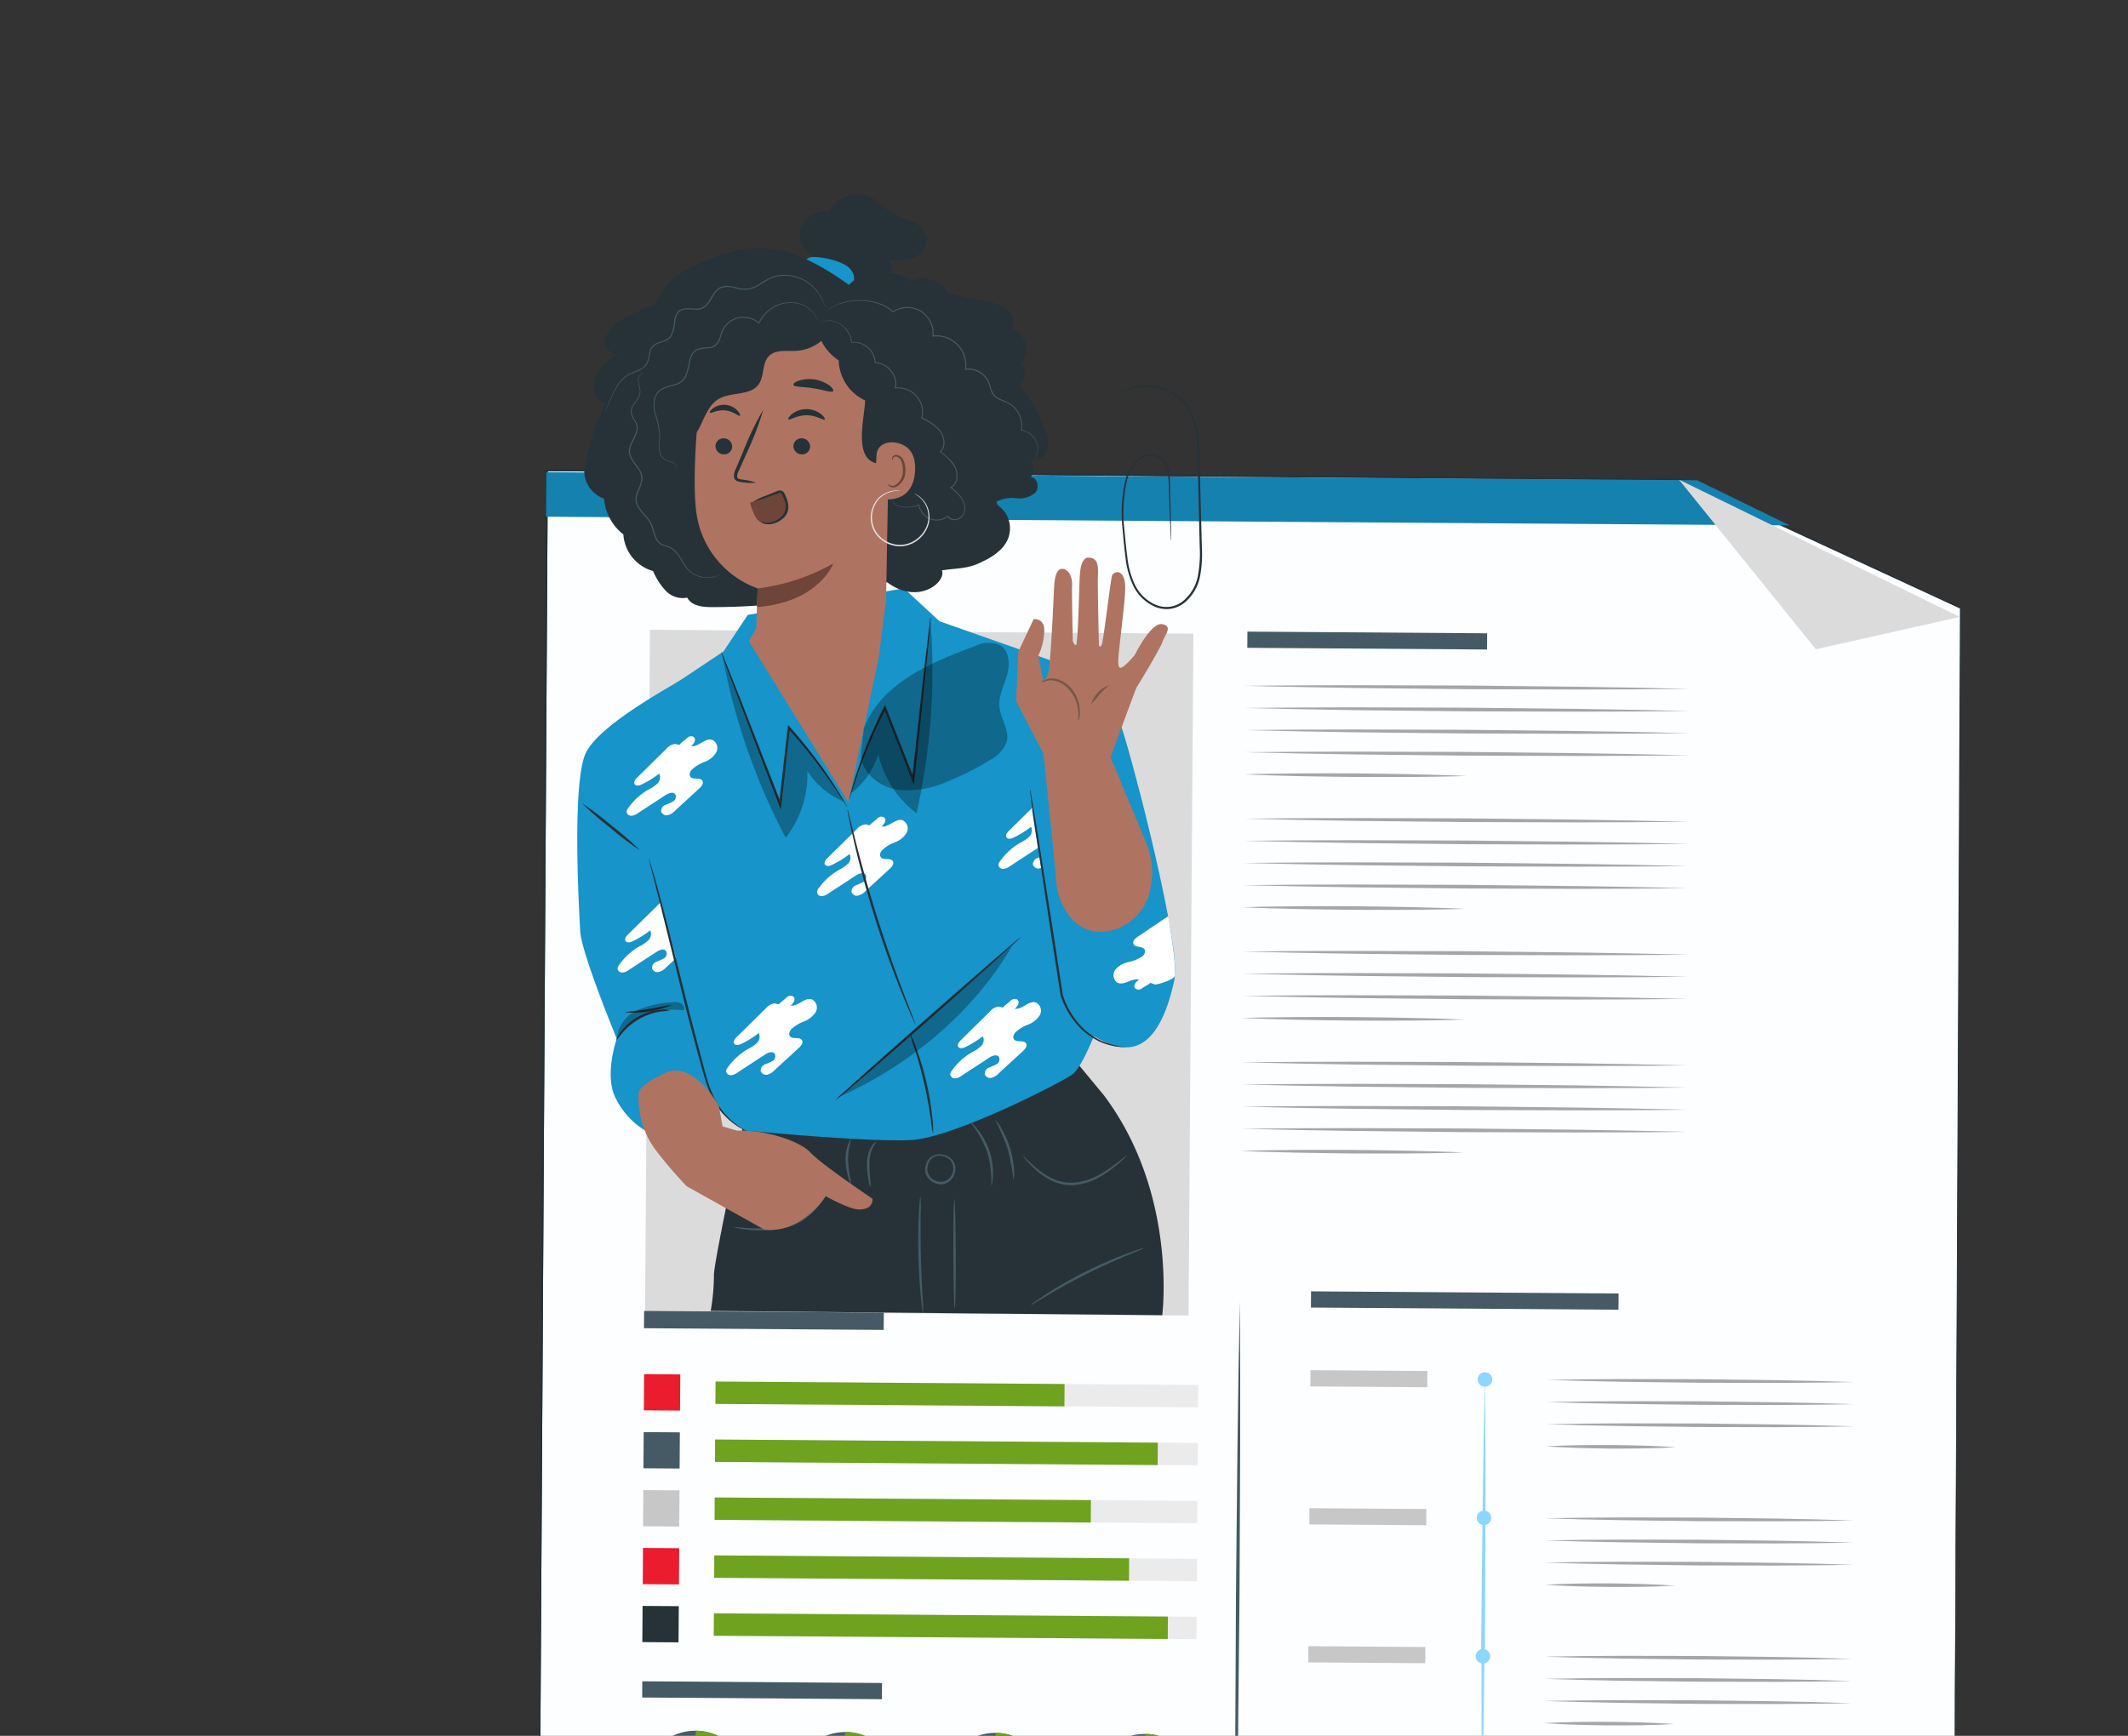 <svg xmlns="http://www.w3.org/2000/svg" xmlns:xlink="http://www.w3.org/1999/xlink" width="299.047" height="244" viewBox="0 0 299.047 244">
  <rect x="0" y="0" width="299.047" height="244" fill="#333333" stroke="none"/>
  <g id="Mask_Group_611" data-name="Mask Group 611" transform="translate(-1057.953 -1830.512)">
    <g id="_4323021" data-name="4323021" transform="translate(1055.102 1817.072) rotate(5)">
      <g id="Profile_data" transform="translate(85.896 67.966) rotate(-3)">
        <g id="Group_50769" data-name="Group 50769" transform="translate(0 0)">
          <g id="Group_50768" data-name="Group 50768" transform="translate(0 0)">
            <g id="Group_50767" data-name="Group 50767">
              <g id="Group_50766" data-name="Group 50766">
                <g id="Group_50722" data-name="Group 50722">
                  <g id="Group_50721" data-name="Group 50721">
                    <path id="Path_50027" data-name="Path 50027" d="M206.015,243.582,7.266,248.828H7.191v-.07l-.168-5.765L.168,10.048.007,4.373,0,4.213l.162-.006L159.659,0l.23.1,12.822,5.4,26.544,11.176,6.585,221.077h.007Z" transform="translate(0.178 0.11)" fill="#fcfeff"/>
                    <path id="Path_50028" data-name="Path 50028" d="M206.193,243.7,7.367,249.013H7.293v-.07L.007,4.322,0,4.162l.162-.006L159.83,0h.027l.02.006,39.59,16.684.054.019v.051l6.5,221.088h.007Zm0,0-.168-5.836h-.007L199.345,16.774l.054.077L159.8.2l.047.006L.183,4.475l.163-.166,7.1,244.634-.074-.07Z" fill="#263238"/>
                  </g>
                  <path id="Path_50029" data-name="Path 50029" d="M0,4.213l.007.16.156-.166ZM7.191,248.758v.07h.074ZM7.1,242.993.331,10.042.169,4.366l-.162.006.162,5.676L7.023,242.993l.168,5.765h.074ZM159.659,0,.162,4.207l.007.16L159.889.1Zm46.188,237.747h0l.169,5.835ZM7.266,248.758v.07l198.749-5.246Z" transform="translate(0.178 0.11)" fill="#263238"/>
                </g>
                <path id="Path_50030" data-name="Path 50030" d="M198.936,6.252.243,11.873H.168V11.8L0,5.62H.074L177.278.6,191.667.2,198.76,0h.007Z" transform="translate(7.289 237.066)" fill="#1581af"/>
                <path id="Path_50031" data-name="Path 50031" d="M161.891.1l12.982,5.786L21.935,10.163l-14.573.405L.335,10.76l-.165.007L.007,4.686,0,4.515l.165-.007L161.658,0Z" transform="translate(0.146 0.106)" fill="#1581af"/>
                <g id="Group_50765" data-name="Group 50765" transform="translate(15.466 22.638)">
                  <rect id="Rectangle_17517" data-name="Rectangle 17517" width="76.374" height="95.845" transform="translate(0 3.612) rotate(-1.593)" fill="#dbdbdb"/>
                  <rect id="Rectangle_17518" data-name="Rectangle 17518" width="33.691" height="2.277" transform="translate(83.923 0.937) rotate(-1.593)" fill="#455a64"/>
                  <rect id="Rectangle_17519" data-name="Rectangle 17519" width="33.691" height="2.427" transform="translate(2.52 99.329) rotate(-1.593)" fill="#455a64"/>
                  <rect id="Rectangle_17520" data-name="Rectangle 17520" width="33.691" height="2.277" transform="translate(5.104 181.737) rotate(-1.593)" fill="#455a64"/>
                  <rect id="Rectangle_17521" data-name="Rectangle 17521" width="33.691" height="2.277" transform="translate(4.084 151.365) rotate(-1.593)" fill="#455a64"/>
                  <g id="Group_50723" data-name="Group 50723" transform="translate(83.752 6.816)">
                    <path id="Path_50032" data-name="Path 50032" d="M0,1.749C5.209,1.5,10.425,1.3,15.641,1.116l15.641-.5L46.929.242C52.145.138,57.361.042,62.577,0,57.368.247,52.152.447,46.936.633l-15.641.5-15.648.379C10.432,1.6,5.216,1.707,0,1.749Z" transform="translate(0 0)" fill="#a6a6a6"/>
                    <path id="Path_50033" data-name="Path 50033" d="M0,1.749C5.209,1.5,10.425,1.3,15.634,1.116l15.641-.5L46.923.242C52.138.138,57.354.042,62.57,0,57.361.247,52.145.447,46.936.633l-15.641.5-15.648.379C10.432,1.61,5.216,1.707,0,1.749Z" transform="translate(0.089 3.112)" fill="#a6a6a6"/>
                    <path id="Path_50034" data-name="Path 50034" d="M0,1.749C5.209,1.5,10.425,1.3,15.634,1.116l15.641-.5L46.923.242C52.138.138,57.354.042,62.57,0,57.361.247,52.145.447,46.929.633l-15.641.5-15.648.379C10.432,1.61,5.216,1.707,0,1.749Z" transform="translate(0.177 6.223)" fill="#a6a6a6"/>
                    <path id="Path_50035" data-name="Path 50035" d="M0,1.749C5.209,1.5,10.425,1.3,15.641,1.116l15.641-.5L46.929.242C52.145.138,57.361.042,62.577,0,57.368.247,52.152.447,46.936.633l-15.641.5-15.648.379C10.432,1.61,5.216,1.707,0,1.749Z" transform="translate(0.259 9.335)" fill="#a6a6a6"/>
                    <path id="Path_50036" data-name="Path 50036" d="M0,.885C2.6.706,5.209.589,7.814.473S13.03.287,15.634.2c2.6-.055,5.216-.131,7.82-.159S28.67-.017,31.282.017c-2.6.179-5.209.3-7.813.412S18.252.615,15.648.7c-2.6.055-5.216.131-7.82.159S2.611.912,0,.885Z" transform="translate(0.348 13.311)" fill="#a6a6a6"/>
                    <path id="Path_50037" data-name="Path 50037" d="M0,1.749C5.209,1.5,10.425,1.3,15.634,1.116l15.641-.5L46.923.242C52.138.138,57.354.042,62.57,0,57.361.247,52.145.447,46.929.633l-15.641.5-15.648.379C10.432,1.61,5.216,1.707,0,1.749Z" transform="translate(0.519 18.67)" fill="#a6a6a6"/>
                    <path id="Path_50038" data-name="Path 50038" d="M0,1.749C5.209,1.5,10.425,1.3,15.634,1.116l15.641-.5L46.923.242C52.138.138,57.354.042,62.57,0,57.361.247,52.145.447,46.936.633l-15.641.5-15.648.379C10.432,1.61,5.216,1.707,0,1.749Z" transform="translate(0.607 21.782)" fill="#a6a6a6"/>
                    <path id="Path_50039" data-name="Path 50039" d="M0,1.749C5.209,1.5,10.425,1.3,15.641,1.116l15.641-.5L46.929.242C52.145.138,57.361.042,62.577,0,57.368.254,52.152.447,46.936.633l-15.641.5-15.648.379C10.439,1.61,5.223,1.707,0,1.749Z" transform="translate(0.689 24.894)" fill="#a6a6a6"/>
                    <path id="Path_50040" data-name="Path 50040" d="M0,1.749C5.209,1.5,10.425,1.3,15.634,1.116l15.641-.5L46.923.242C52.138.138,57.354.042,62.57,0,57.361.247,52.145.447,46.936.633l-15.641.5-15.648.379C10.432,1.61,5.216,1.707,0,1.749Z" transform="translate(0.778 28.006)" fill="#a6a6a6"/>
                    <path id="Path_50041" data-name="Path 50041" d="M0,.885C2.6.706,5.209.589,7.814.473S13.029.287,15.634.2c2.6-.055,5.216-.131,7.82-.159S28.67-.017,31.282.017c-2.6.179-5.209.3-7.814.412S18.252.615,15.648.7c-2.6.055-5.216.131-7.82.159S2.611.919,0,.885Z" transform="translate(0.867 31.981)" fill="#a6a6a6"/>
                    <path id="Path_50042" data-name="Path 50042" d="M0,1.749C5.209,1.5,10.425,1.3,15.641,1.116l15.641-.5L46.929.242C52.145.138,57.361.042,62.577,0,57.368.254,52.152.447,46.943.633l-15.641.5-15.648.379C10.432,1.61,5.216,1.707,0,1.749Z" transform="translate(1.037 37.341)" fill="#a6a6a6"/>
                    <path id="Path_50043" data-name="Path 50043" d="M0,1.749C5.209,1.5,10.425,1.3,15.634,1.116l15.641-.5L46.923.242C52.138.138,57.354.042,62.57,0,57.361.247,52.145.447,46.929.633l-15.641.5-15.648.379C10.432,1.61,5.216,1.707,0,1.749Z" transform="translate(1.126 40.452)" fill="#a6a6a6"/>
                    <path id="Path_50044" data-name="Path 50044" d="M0,1.749C5.209,1.5,10.425,1.3,15.634,1.116l15.641-.5L46.923.242C52.138.138,57.354.042,62.57,0,57.361.247,52.145.447,46.936.633l-15.641.5-15.648.379C10.432,1.61,5.216,1.707,0,1.749Z" transform="translate(1.208 43.564)" fill="#a6a6a6"/>
                    <path id="Path_50045" data-name="Path 50045" d="M0,.885C2.6.706,5.209.589,7.814.473S13.029.287,15.634.2c2.6-.055,5.216-.131,7.82-.159S28.67-.017,31.282.017c-2.6.179-5.209.3-7.814.412S18.252.615,15.648.7c-2.6.055-5.216.131-7.82.159S2.611.912,0,.885Z" transform="translate(1.296 47.547)" fill="#a6a6a6"/>
                    <path id="Path_50046" data-name="Path 50046" d="M0,1.749C5.209,1.5,10.425,1.3,15.634,1.116l15.641-.5L46.922.242C52.138.138,57.354.042,62.57,0,57.361.254,52.145.447,46.936.633l-15.641.5-15.648.379C10.432,1.61,5.216,1.707,0,1.749Z" transform="translate(1.467 52.906)" fill="#a6a6a6"/>
                    <path id="Path_50047" data-name="Path 50047" d="M0,1.749C5.209,1.5,10.425,1.3,15.634,1.116l15.641-.5L46.923.242C52.138.138,57.354.042,62.57,0,57.361.247,52.145.447,46.929.633l-15.641.5-15.648.379C10.432,1.61,5.216,1.707,0,1.749Z" transform="translate(1.556 56.018)" fill="#a6a6a6"/>
                    <path id="Path_50048" data-name="Path 50048" d="M0,1.749C5.209,1.5,10.425,1.3,15.641,1.116l15.641-.5L46.929.242C52.145.138,57.361.042,62.577,0,57.368.254,52.152.447,46.936.633l-15.641.5-15.648.379C10.432,1.61,5.216,1.707,0,1.749Z" transform="translate(1.644 59.13)" fill="#a6a6a6"/>
                    <path id="Path_50049" data-name="Path 50049" d="M0,1.749C5.209,1.5,10.425,1.3,15.634,1.116l15.641-.5L46.916.242C52.132.138,57.347.042,62.563,0,57.354.254,52.138.447,46.929.633l-15.641.5-15.648.379C10.432,1.61,5.216,1.707,0,1.749Z" transform="translate(1.726 62.241)" fill="#a6a6a6"/>
                    <path id="Path_50050" data-name="Path 50050" d="M0,.885C2.6.706,5.209.589,7.814.473S13.029.287,15.634.2c2.6-.055,5.216-.131,7.82-.159S28.67-.017,31.282.017c-2.6.179-5.209.3-7.814.412S18.252.615,15.648.7c-2.6.055-5.216.131-7.82.159S2.611.919,0,.885Z" transform="translate(1.815 66.217)" fill="#a6a6a6"/>
                  </g>
                  <g id="Group_50729" data-name="Group 50729" transform="translate(2.833 107.012)">
                    <g id="Group_50724" data-name="Group 50724" transform="translate(10.073 0)">
                      <rect id="Rectangle_17522" data-name="Rectangle 17522" width="67.839" height="3.137" transform="translate(0 1.886) rotate(-1.593)" fill="#ebebeb"/>
                      <rect id="Rectangle_17523" data-name="Rectangle 17523" width="49.044" height="3.14" transform="translate(0.003 1.885) rotate(-1.593)" fill="#6ea21f"/>
                    </g>
                    <g id="Group_50725" data-name="Group 50725" transform="translate(10.297 8.142)">
                      <rect id="Rectangle_17524" data-name="Rectangle 17524" width="67.839" height="3.144" transform="translate(0.001 1.886) rotate(-1.593)" fill="#ebebeb"/>
                      <rect id="Rectangle_17525" data-name="Rectangle 17525" width="62.211" height="3.145" transform="translate(0 1.89) rotate(-1.593)" fill="#6ea21f"/>
                    </g>
                    <g id="Group_50726" data-name="Group 50726" transform="translate(10.522 16.29)">
                      <rect id="Rectangle_17526" data-name="Rectangle 17526" width="67.839" height="3.144" transform="translate(0 1.886) rotate(-1.593)" fill="#ebebeb"/>
                      <rect id="Rectangle_17527" data-name="Rectangle 17527" width="52.868" height="3.146" transform="translate(0.004 1.883) rotate(-1.593)" fill="#6ea21f"/>
                    </g>
                    <g id="Group_50727" data-name="Group 50727" transform="translate(10.752 24.431)">
                      <rect id="Rectangle_17528" data-name="Rectangle 17528" width="67.839" height="3.144" transform="translate(0.002 1.886) rotate(-1.593)" fill="#ebebeb"/>
                      <rect id="Rectangle_17529" data-name="Rectangle 17529" width="58.297" height="3.145" transform="translate(0 1.883) rotate(-1.593)" fill="#6ea21f"/>
                    </g>
                    <g id="Group_50728" data-name="Group 50728" transform="translate(10.978 32.572)">
                      <rect id="Rectangle_17530" data-name="Rectangle 17530" width="67.839" height="3.144" transform="translate(0.001 1.886) rotate(-1.593)" fill="#ebebeb"/>
                      <rect id="Rectangle_17531" data-name="Rectangle 17531" width="63.801" height="3.145" transform="translate(0 1.885) rotate(-1.593)" fill="#6ea21f"/>
                    </g>
                    <rect id="Rectangle_17532" data-name="Rectangle 17532" width="5.085" height="5.084" transform="translate(0 1.198) rotate(-1.593)" fill="#ea1c2d"/>
                    <rect id="Rectangle_17533" data-name="Rectangle 17533" width="5.085" height="5.084" transform="translate(0.225 9.34) rotate(-1.593)" fill="#455a64"/>
                    <rect id="Rectangle_17534" data-name="Rectangle 17534" width="5.085" height="5.084" transform="translate(0.457 17.488) rotate(-1.593)" fill="#c7c7c7"/>
                    <rect id="Rectangle_17535" data-name="Rectangle 17535" width="5.085" height="5.084" transform="matrix(1, -0.028, 0.028, 1, 0.699, 25.622)" fill="#ea1c2d"/>
                    <rect id="Rectangle_17536" data-name="Rectangle 17536" width="5.085" height="5.084" transform="matrix(1, -0.028, 0.028, 1, 0.924, 33.763)" fill="#263238"/>
                  </g>
                  <g id="Group_50735" data-name="Group 50735" transform="translate(96.094 92.102)">
                    <rect id="Rectangle_17537" data-name="Rectangle 17537" width="43.221" height="2.277" transform="translate(0 1.202) rotate(-1.593)" fill="#455a64"/>
                    <rect id="Rectangle_17538" data-name="Rectangle 17538" width="16.429" height="2.28" transform="translate(0.309 12.281) rotate(-1.593)" fill="#c7c7c7"/>
                    <rect id="Rectangle_17539" data-name="Rectangle 17539" width="16.429" height="2.28" transform="translate(0.839 31.672) rotate(-1.593)" fill="#c7c7c7"/>
                    <rect id="Rectangle_17540" data-name="Rectangle 17540" width="16.429" height="2.28" transform="translate(1.377 51.062) rotate(-1.593)" fill="#c7c7c7"/>
                    <rect id="Rectangle_17541" data-name="Rectangle 17541" width="16.429" height="2.28" transform="translate(1.915 70.459) rotate(-1.593)" fill="#c7c7c7"/>
                    <g id="Group_50730" data-name="Group 50730" transform="translate(33.52 11.283)">
                      <path id="Path_50051" data-name="Path 50051" d="M0,1.2C3.6,1,7.2.848,10.8.71L21.6.352,32.413.111C36.018.049,39.616,0,43.221,0c-3.6.206-7.2.357-10.8.495l-10.8.358-10.809.241C7.2,1.156,3.605,1.2,0,1.2Z" transform="translate(0 0)" fill="#a6a6a6"/>
                      <path id="Path_50052" data-name="Path 50052" d="M0,1.212C3.6,1.006,7.2.854,10.8.717L21.6.352,32.413.111C36.018.049,39.616,0,43.221,0c-3.6.206-7.2.357-10.8.495l-10.8.358-10.809.241C7.21,1.163,3.605,1.211,0,1.212Z" transform="translate(0.082 3.105)" fill="#a6a6a6"/>
                      <path id="Path_50053" data-name="Path 50053" d="M0,1.2C3.6,1,7.2.848,10.8.71L21.6.352,32.413.111C36.018.049,39.616,0,43.221,0c-3.6.206-7.2.357-10.8.495l-10.8.358-10.809.241C7.21,1.156,3.605,1.2,0,1.2Z" transform="translate(0.171 6.223)" fill="#a6a6a6"/>
                      <path id="Path_50054" data-name="Path 50054" d="M0,.577C1.522.433,3.036.337,4.558.255S7.6.131,9.123.069C10.644.048,12.166,0,13.688,0s3.043.006,4.572.068c-1.522.144-3.036.24-4.558.323S10.658.514,9.136.576C7.615.6,6.093.645,4.572.645S1.522.639,0,.577Z" transform="translate(0.259 9.963)" fill="#a6a6a6"/>
                    </g>
                    <g id="Group_50731" data-name="Group 50731" transform="translate(34.059 30.728)">
                      <path id="Path_50055" data-name="Path 50055" d="M0,1.2C3.6,1,7.2.848,10.8.71L21.6.352,32.413.111C36.018.049,39.616,0,43.221,0c-3.6.206-7.2.357-10.8.495l-10.8.358-10.809.241C7.2,1.156,3.605,1.211,0,1.2Z" transform="translate(0 0)" fill="#a6a6a6"/>
                      <path id="Path_50056" data-name="Path 50056" d="M0,1.2C3.6,1,7.2.848,10.8.71L21.6.352,32.413.111C36.018.049,39.616,0,43.221,0c-3.6.206-7.2.357-10.8.495l-10.8.358-10.809.241C7.21,1.156,3.605,1.211,0,1.2Z" transform="translate(0.082 3.112)" fill="#a6a6a6"/>
                      <path id="Path_50057" data-name="Path 50057" d="M0,1.2C3.6,1,7.2.848,10.8.71L21.6.352,32.413.111C36.018.049,39.616,0,43.221,0c-3.6.206-7.2.357-10.8.495l-10.8.358-10.809.241C7.21,1.156,3.605,1.211,0,1.2Z" transform="translate(0.171 6.223)" fill="#a6a6a6"/>
                      <path id="Path_50058" data-name="Path 50058" d="M0,.578C1.522.433,3.036.337,4.558.255S7.6.131,9.123.069C10.644.048,12.166,0,13.688,0s3.043.007,4.572.068c-1.522.144-3.036.24-4.558.323S10.658.514,9.136.576C7.615.6,6.093.645,4.572.646S1.522.639,0,.578Z" transform="translate(0.259 9.963)" fill="#a6a6a6"/>
                    </g>
                    <g id="Group_50732" data-name="Group 50732" transform="translate(34.598 50.172)">
                      <path id="Path_50059" data-name="Path 50059" d="M0,1.2C3.6,1,7.2.847,10.8.71L21.6.352,32.413.111C36.018.049,39.616,0,43.221,0c-3.6.206-7.2.357-10.8.495l-10.8.358-10.809.241C7.21,1.156,3.605,1.211,0,1.2Z" transform="translate(0 0)" fill="#a6a6a6"/>
                      <path id="Path_50060" data-name="Path 50060" d="M0,1.2C3.6,1,7.2.848,10.8.71L21.6.352,32.413.111C36.018.049,39.616,0,43.221,0c-3.6.206-7.2.357-10.8.495l-10.8.358-10.809.241C7.21,1.156,3.605,1.2,0,1.2Z" transform="translate(0.082 3.119)" fill="#a6a6a6"/>
                      <path id="Path_50061" data-name="Path 50061" d="M0,1.2C3.6,1,7.2.848,10.8.71L21.6.352,32.413.111C36.018.049,39.616,0,43.221,0c-3.6.206-7.2.357-10.8.495l-10.8.358-10.809.241C7.21,1.156,3.605,1.2,0,1.2Z" transform="translate(0.171 6.23)" fill="#a6a6a6"/>
                      <path id="Path_50062" data-name="Path 50062" d="M0,.577C1.522.433,3.036.337,4.558.255S7.6.131,9.123.069C10.644.048,12.166,0,13.687,0s3.043.006,4.572.068c-1.522.144-3.036.24-4.558.323S10.658.514,9.136.576C7.615.6,6.093.645,4.572.645S1.522.639,0,.577Z" transform="translate(0.259 9.969)" fill="#a6a6a6"/>
                    </g>
                    <g id="Group_50733" data-name="Group 50733" transform="translate(35.137 69.624)">
                      <path id="Path_50063" data-name="Path 50063" d="M0,1.2C3.6,1,7.2.848,10.8.71L21.6.352,32.413.111C36.018.049,39.616,0,43.221,0c-3.6.206-7.2.357-10.8.495l-10.8.358-10.809.241C7.21,1.156,3.605,1.2,0,1.2Z" transform="translate(0 0)" fill="#a6a6a6"/>
                      <path id="Path_50064" data-name="Path 50064" d="M0,1.2C3.6,1,7.2.848,10.8.71L21.6.352,32.413.111C36.018.049,39.616,0,43.221,0c-3.6.206-7.2.357-10.8.495l-10.8.358-10.809.241C7.21,1.156,3.605,1.2,0,1.2Z" transform="translate(0.082 3.112)" fill="#a6a6a6"/>
                      <path id="Path_50065" data-name="Path 50065" d="M0,1.2C3.6,1,7.2.848,10.8.71L21.6.352,32.413.111C36.018.049,39.616,0,43.221,0c-3.6.206-7.2.357-10.8.495l-10.8.358-10.809.241C7.21,1.156,3.605,1.211,0,1.2Z" transform="translate(0.171 6.223)" fill="#a6a6a6"/>
                      <path id="Path_50066" data-name="Path 50066" d="M0,.577C1.522.433,3.036.337,4.558.255S7.6.131,9.123.069C10.644.048,12.166,0,13.688,0s3.043.006,4.572.068c-1.522.144-3.036.24-4.558.323S10.658.514,9.136.576C7.615.6,6.093.645,4.572.645S1.522.639,0,.577Z" transform="translate(0.259 9.963)" fill="#a6a6a6"/>
                    </g>
                    <g id="Group_50734" data-name="Group 50734" transform="translate(23.842 11.714)">
                      <path id="Path_50067" data-name="Path 50067" d="M0,0,.4,9.815.752,19.63l.608,19.644L1.331,40.48l.2,9.822.143,9.829-.4-9.822L.92,40.494l-.1-1.206L.347,19.644l-.2-9.822Z" transform="translate(0.994 0.24)" fill="#8dd6ff"/>
                      <path id="Path_50068" data-name="Path 50068" d="M2.029.987A1.015,1.015,0,1,1,.987,0,1.013,1.013,0,0,1,2.029.987Z" transform="translate(0 0)" fill="#8dd6ff"/>
                      <path id="Path_50069" data-name="Path 50069" d="M2.029.987A1.015,1.015,0,1,1,.987,0,1.013,1.013,0,0,1,2.029.987Z" transform="translate(0.539 19.445)" fill="#8dd6ff"/>
                      <path id="Path_50070" data-name="Path 50070" d="M2.029.987A1.015,1.015,0,1,1,.987,0,1.013,1.013,0,0,1,2.029.987Z" transform="translate(1.078 38.897)" fill="#8dd6ff"/>
                      <path id="Path_50071" data-name="Path 50071" d="M2.029.987A1.015,1.015,0,1,1,.987,0,1.013,1.013,0,0,1,2.029.987Z" transform="translate(1.617 58.341)" fill="#8dd6ff"/>
                    </g>
                  </g>
                  <g id="Group_50752" data-name="Group 50752" transform="translate(4.533 156.285)">
                    <g id="Group_50739" data-name="Group 50739" transform="translate(0 1.762)">
                      <g id="Group_50736" data-name="Group 50736" transform="translate(0 0)">
                        <path id="Path_50072" data-name="Path 50072" d="M15,7.291a7.485,7.485,0,1,1-1.089-3.7A7.581,7.581,0,0,1,15,7.291Z" transform="translate(0 0)" fill="#455a64"/>
                        <path id="Path_50073" data-name="Path 50073" d="M6.607,3.592.2,7.5,0,0A7.491,7.491,0,0,1,6.607,3.592Z" transform="translate(7.297 0)" fill="#6ea21f"/>
                      </g>
                      <g id="Group_50738" data-name="Group 50738" transform="translate(2.304 2.31)">
                        <g id="Group_50737" data-name="Group 50737" transform="translate(0 0)">
                          <path id="Path_50074" data-name="Path 50074" d="M10.38,5.043A5.191,5.191,0,1,1,5.048,0,5.192,5.192,0,0,1,10.38,5.043Z" fill="#fff"/>
                        </g>
                      </g>
                      <rect id="Rectangle_17542" data-name="Rectangle 17542" width="4.318" height="0.609" transform="matrix(1, -0.028, 0.028, 1, 5.318, 6.4)" fill="#263238"/>
                      <rect id="Rectangle_17543" data-name="Rectangle 17543" width="6.457" height="0.609" transform="translate(4.274 8.131) rotate(-1.593)" fill="#a6a6a6"/>
                    </g>
                    <g id="Group_50743" data-name="Group 50743" transform="translate(20.982 1.177)">
                      <g id="Group_50740" data-name="Group 50740" transform="translate(0 0)">
                        <path id="Path_50075" data-name="Path 50075" d="M15,7.284a6.571,6.571,0,0,1-.055,1.1A7.424,7.424,0,1,1,15,7.284Z" fill="#455a64"/>
                        <path id="Path_50076" data-name="Path 50076" d="M7.7,7.284a6.571,6.571,0,0,1-.055,1.1L.2,7.5,0,0A7.5,7.5,0,0,1,6.614,3.592,7.434,7.434,0,0,1,7.7,7.284Z" transform="translate(7.297 0)" fill="#6ea21f"/>
                      </g>
                      <g id="Group_50742" data-name="Group 50742" transform="translate(2.311 2.31)">
                        <g id="Group_50741" data-name="Group 50741" transform="translate(0 0)">
                          <path id="Path_50077" data-name="Path 50077" d="M10.38,5.043A5.191,5.191,0,1,1,5.048,0,5.192,5.192,0,0,1,10.38,5.043Z" fill="#fff"/>
                        </g>
                      </g>
                      <rect id="Rectangle_17544" data-name="Rectangle 17544" width="4.318" height="0.609" transform="matrix(1, -0.028, 0.028, 1, 5.321, 6.401)" fill="#263238"/>
                      <rect id="Rectangle_17545" data-name="Rectangle 17545" width="6.457" height="0.609" transform="translate(4.277 8.13) rotate(-1.593)" fill="#a6a6a6"/>
                    </g>
                    <g id="Group_50747" data-name="Group 50747" transform="translate(42.115 0.592)">
                      <g id="Group_50744" data-name="Group 50744" transform="translate(0 0)">
                        <path id="Path_50078" data-name="Path 50078" d="M14.994,7.284a7.469,7.469,0,1,1-1.083-3.692A7.5,7.5,0,0,1,14.994,7.284Z" fill="#455a64"/>
                        <path id="Path_50079" data-name="Path 50079" d="M7.7,7.284a7.5,7.5,0,0,1-4.614,7.132L.2,7.5,0,0A7.5,7.5,0,0,1,6.614,3.592,7.456,7.456,0,0,1,7.7,7.284Z" transform="translate(7.297 0)" fill="#6ea21f"/>
                      </g>
                      <g id="Group_50746" data-name="Group 50746" transform="translate(2.304 2.303)">
                        <g id="Group_50745" data-name="Group 50745" transform="translate(0 0)">
                          <path id="Path_50080" data-name="Path 50080" d="M10.38,5.043A5.191,5.191,0,1,1,5.048,0,5.192,5.192,0,0,1,10.38,5.043Z" fill="#fff"/>
                        </g>
                      </g>
                      <rect id="Rectangle_17546" data-name="Rectangle 17546" width="4.318" height="0.609" transform="matrix(1, -0.028, 0.028, 1, 5.317, 6.391)" fill="#263238"/>
                      <rect id="Rectangle_17547" data-name="Rectangle 17547" width="6.457" height="0.609" transform="translate(4.277 8.124) rotate(-1.593)" fill="#a6a6a6"/>
                    </g>
                    <g id="Group_50751" data-name="Group 50751" transform="translate(63.125 0)">
                      <g id="Group_50748" data-name="Group 50748" transform="translate(0 0)">
                        <path id="Path_50081" data-name="Path 50081" d="M15,7.277a7.5,7.5,0,1,1-1.1-3.686A7.3,7.3,0,0,1,15,7.277Z" transform="translate(0 0.007)" fill="#455a64"/>
                        <path id="Path_50082" data-name="Path 50082" d="M12.209,7.284a7.506,7.506,0,0,1-7.294,7.708A7.438,7.438,0,0,1,0,13.335L4.71,7.5,4.505,0A7.5,7.5,0,0,1,11.12,3.592,7.413,7.413,0,0,1,12.209,7.284Z" transform="translate(2.792 0)" fill="#6ea21f"/>
                      </g>
                      <g id="Group_50750" data-name="Group 50750" transform="translate(2.311 2.309)">
                        <g id="Group_50749" data-name="Group 50749" transform="translate(0 0)">
                          <path id="Path_50083" data-name="Path 50083" d="M10.38,5.044A5.191,5.191,0,1,1,5.048,0,5.192,5.192,0,0,1,10.38,5.044Z" fill="#fff"/>
                        </g>
                      </g>
                      <rect id="Rectangle_17548" data-name="Rectangle 17548" width="4.318" height="0.609" transform="matrix(1, -0.028, 0.028, 1, 5.317, 6.397)" fill="#263238"/>
                      <rect id="Rectangle_17549" data-name="Rectangle 17549" width="6.457" height="0.609" transform="translate(4.274 8.134) rotate(-1.593)" fill="#a6a6a6"/>
                    </g>
                  </g>
                  <path id="Path_50084" data-name="Path 50084" d="M0,0,.4,10.255.755,20.51l.625,20.51.509,20.516L2.1,71.791l.162,10.262L1.854,71.8,1.5,61.543.882,41.033.373,20.516.156,10.262Z" transform="translate(86.152 95.081)" fill="#455a64"/>
                  <g id="Group_50764" data-name="Group 50764" transform="translate(5.571 186.357)">
                    <g id="Group_50755" data-name="Group 50755" transform="translate(0 3.01)">
                      <g id="IaQ7Yo_9_" transform="translate(0 0)">
                        <g id="Group_50754" data-name="Group 50754" transform="translate(0 0)">
                          <g id="Group_50753" data-name="Group 50753">
                            <path id="Path_50085" data-name="Path 50085" d="M4.517,4.122a.7.7,0,0,1-.322.171,1.4,1.4,0,0,1-.165.034l-.281.007c-.1-.014-.192-.021-.281-.041a3.014,3.014,0,0,1-1.042-.424A6.649,6.649,0,0,1,.534,2.075,2.771,2.771,0,0,1,.062,1.068C.041.972.027.877.007.781L0,.507C.021.418.027.329.055.24A2.414,2.414,0,0,1,.165,0,.347.347,0,0,0,.213.034c.4.377.8.753,1.2,1.13.027.021.027.041.021.075A.583.583,0,0,0,1.57,1.8,12.785,12.785,0,0,0,2.653,2.828a.576.576,0,0,0,.569.11c.027-.007.041-.014.069.007L4.5,4.095C4.5,4.1,4.51,4.108,4.517,4.122Z" transform="translate(0 0.767)" fill="#8dd6ff"/>
                            <path id="Path_50086" data-name="Path 50086" d="M1.652,1.238c-.13.144-.267.281-.4.425l-.027.027C.816,1.3.411.916,0,.533A1.092,1.092,0,0,0,.089.444C.206.327.315.2.432.081a.186.186,0,0,1,.3-.007c.308.288.61.575.912.863A.19.19,0,0,1,1.652,1.238Z" transform="translate(3.53 2.953)" fill="#8dd6ff"/>
                            <path id="Path_50087" data-name="Path 50087" d="M1.659,1.226c-.151.151-.3.3-.446.452C.822,1.308.411.925,0,.534.007.528.014.514.021.507.158.363.288.219.425.075A.187.187,0,0,1,.72.069c.308.294.617.582.925.876A.177.177,0,0,1,1.659,1.226Z" transform="translate(0.405 0)" fill="#8dd6ff"/>
                          </g>
                        </g>
                      </g>
                    </g>
                    <g id="Group_50757" data-name="Group 50757" transform="translate(0.321 13.877)">
                      <g id="TEfYE6_5_" transform="translate(0 0)">
                        <g id="Group_50756" data-name="Group 50756" transform="translate(0 0)">
                          <path id="Path_50088" data-name="Path 50088" d="M4.7.048C4.661.1,4.62.13,4.579.171c-.644.651-1.3,1.3-1.94,1.952a.3.3,0,0,1-.459.014C1.48,1.514.781.891.082.261A.829.829,0,0,1,0,.185.339.339,0,0,1,.178.131L1.563.089C2.523.062,3.489.027,4.449,0A.48.48,0,0,1,4.7.048Z" transform="translate(0.185 0)" fill="#8dd6ff"/>
                          <path id="Path_50089" data-name="Path 50089" d="M4.709,1.534a.759.759,0,0,1-.171.034c-.548.021-1.1.034-1.659.055l-2.66.082A.425.425,0,0,1,0,1.658C.542,1.117,1.07.582,1.611.041L1.94.329c.048.041.1.082.137.123A.358.358,0,0,0,2.584.438C2.728.295,2.865.151,3.016,0,3.578.507,4.14,1.007,4.7,1.506A.052.052,0,0,1,4.709,1.534Z" transform="translate(0.267 2.048)" fill="#8dd6ff"/>
                          <path id="Path_50090" data-name="Path 50090" d="M1.679,1.486C1.158,2.02.63,2.541.109,3.082.109,3.061.1,3.034.1,3.006.061,2.034.034,1.061,0,.089,0,.055.007.021.007,0Z" transform="translate(0 0.418)" fill="#8dd6ff"/>
                          <path id="Path_50091" data-name="Path 50091" d="M1.672,3.075c-.206-.185-.411-.37-.624-.555-.336-.3-.672-.6-1.008-.9C.027,1.616.021,1.6,0,1.6.521,1.055,1.056.534,1.57,0,1.6.048,1.693,2.993,1.672,3.075Z" transform="translate(3.475 0.267)" fill="#8dd6ff"/>
                        </g>
                      </g>
                    </g>
                    <g id="Group_50759" data-name="Group 50759" transform="translate(83.333 0.383)">
                      <g id="aiZGp2_5_" transform="translate(0 0)">
                        <g id="Group_50758" data-name="Group 50758" transform="translate(0 0)">
                          <path id="Path_50092" data-name="Path 50092" d="M1.241,0a3.729,3.729,0,0,0-.22,1.164H1.008c-.329.007-.665.021-.994.028H0V1.164c0-.027.007-.055.007-.075a2.607,2.607,0,0,1,.055-.4A3.021,3.021,0,0,1,.274.048C.281.034.288.034.3.034.61.028.919.014,1.234.007Z" transform="translate(0 1.562)" fill="#8dd6ff"/>
                          <path id="Path_50093" data-name="Path 50093" d="M1.268,1.116H1.254c-.308.007-.617.014-.925.027-.014,0-.021-.007-.021-.014A2.891,2.891,0,0,1,.055.425,2.14,2.14,0,0,1,0,.069V.028H.014C.343.021.672.007,1,0c.021,0,.021,0,.021.021.007.082.014.164.027.246a2.379,2.379,0,0,0,.075.384c.041.157.089.308.144.459C1.268,1.1,1.268,1.109,1.268,1.116Z" transform="translate(0.014 3.027)" fill="#8dd6ff"/>
                          <path id="Path_50094" data-name="Path 50094" d="M2.015.007c0,.007-.007.007-.007.014A3.249,3.249,0,0,1,1.755.37a2.743,2.743,0,0,1-.377.37,2.685,2.685,0,0,1-.439.288,2.806,2.806,0,0,1-.466.2c-.13.041-.26.069-.391.1-.014,0-.027.007-.041.007H.021C.014,1.322.007,1.322,0,1.315a.1.1,0,0,1,.027-.021,3.077,3.077,0,0,0,.72-.74A3.417,3.417,0,0,0,1.035.041c.007-.014.014-.014.021-.014C1.371.021,1.687.007,2,0Z" transform="translate(3.228 4.321)" fill="#8dd6ff"/>
                          <path id="Path_50095" data-name="Path 50095" d="M1.357,1.144.034,1.178,0,.028H.014C.35.021.692.007,1.028,0c.014,0,.014,0,.021.014a2.869,2.869,0,0,1,.226.671,3.351,3.351,0,0,1,.062.363A.4.4,0,0,1,1.357,1.144Z" transform="translate(2.9 1.493)" fill="#8dd6ff"/>
                          <path id="Path_50096" data-name="Path 50096" d="M1.323,0c0,.027,0,.055,0,.082-.007.062-.007.13-.014.192C1.3.363,1.289.452,1.275.541a3.329,3.329,0,0,1-.158.568c-.007.014-.007.021-.021.021-.35.007-.692.021-1.042.027H.034L0,.041Z" transform="translate(2.934 2.938)" fill="#8dd6ff"/>
                          <path id="Path_50097" data-name="Path 50097" d="M1.255,0l.034,1.157L0,1.192V1.1C.007,1.041.007.973.014.911c.014-.1.027-.2.048-.294A2.774,2.774,0,0,1,.233.041C.24.028.247.027.254.027.583.021.912.007,1.234,0Z" transform="translate(1.35 1.534)" fill="#8dd6ff"/>
                          <path id="Path_50098" data-name="Path 50098" d="M1.3.021c.007.363.02.726.027,1.082v.014H1.3c-.336.007-.672.021-1.015.028-.014,0-.021,0-.021-.014A2.836,2.836,0,0,1,.075.555C.055.452.034.349.021.247.007.178.007.11,0,.041V.034H.014C.432.021.85.014,1.275,0,1.3.007,1.3.007,1.3.021Z" transform="translate(1.35 2.979)" fill="#8dd6ff"/>
                          <path id="Path_50099" data-name="Path 50099" d="M1.371,1.157.288,1.185A3.634,3.634,0,0,0,0,.028H.014C.343.021.672.007,1.008,0c.014,0,.021,0,.021.014A2.713,2.713,0,0,1,1.3.726a3.805,3.805,0,0,1,.062.4C1.371,1.144,1.371,1.15,1.371,1.157Z" transform="translate(4.284 1.445)" fill="#8dd6ff"/>
                          <path id="Path_50100" data-name="Path 50100" d="M1.268,0c0,.027,0,.048,0,.075-.007.1-.014.2-.028.294a3.11,3.11,0,0,1-.178.657l-.041.1a.015.015,0,0,1-.014.014c-.329.007-.665.021-.994.028H0c.014-.034.021-.068.034-.1A2.794,2.794,0,0,0,.151.541,2.5,2.5,0,0,0,.185.151v-.1C.185.048.185.041.2.041H.206Z" transform="translate(4.394 2.89)" fill="#8dd6ff"/>
                          <path id="Path_50101" data-name="Path 50101" d="M2.049,1.157c0,.007-.007.007,0,0l-.014.007c-.315.007-.631.021-.946.027-.014,0-.021,0-.021-.014A3.445,3.445,0,0,0,.583.493,2.767,2.767,0,0,0,.212.171C.144.123.075.082.014.034.007.034.007.027,0,.027S.007.021.014.021.007.007.007,0A2.813,2.813,0,0,1,.973.26,2.837,2.837,0,0,1,2.049,1.157Z" transform="translate(3.078 0)" fill="#8dd6ff"/>
                          <path id="Path_50102" data-name="Path 50102" d="M2.029,1.226c-.014,0-.021.007-.027.007-.1-.014-.206-.027-.308-.048A2.644,2.644,0,0,1,1.138,1,3.023,3.023,0,0,1,.569.651,2.22,2.22,0,0,1,.226.322,3.182,3.182,0,0,1,.007.034.007.007,0,0,0,0,.028H.014C.308.021.6.014.891,0,.9,0,.912.007.912.014a3.749,3.749,0,0,0,.336.52,3.156,3.156,0,0,0,.391.411,2.929,2.929,0,0,0,.37.281C2.022,1.219,2.022,1.226,2.029,1.226Z" transform="translate(0.507 4.431)" fill="#8dd6ff"/>
                          <path id="Path_50103" data-name="Path 50103" d="M1.926.021c-.041.027-.089.068-.13.1a3.377,3.377,0,0,0-.418.411,3.156,3.156,0,0,0-.432.651l-.021.041c0,.007-.007.007-.014.007H.864L0,1.26A2.8,2.8,0,0,1,1.913,0c0,.007-.007.007-.007.014A.03.03,0,0,1,1.926.021Z" transform="translate(0.439 0.027)" fill="#8dd6ff"/>
                          <path id="Path_50104" data-name="Path 50104" d="M.932,0A3.052,3.052,0,0,1,.514.6a2.713,2.713,0,0,1-.487.438L0,.028Z" transform="translate(2.975 4.369)" fill="#8dd6ff"/>
                          <path id="Path_50105" data-name="Path 50105" d="M.9,0,.925.993A2.965,2.965,0,0,1,0,.027Z" transform="translate(1.789 4.403)" fill="#8dd6ff"/>
                          <path id="Path_50106" data-name="Path 50106" d="M.925.918l-.9.027L0,0A2.968,2.968,0,0,1,.514.4,2.939,2.939,0,0,1,.925.918Z" transform="translate(2.866 0.274)" fill="#8dd6ff"/>
                          <path id="Path_50107" data-name="Path 50107" d="M.836,0,.864.925,0,.952A2.8,2.8,0,0,1,.836,0Z" transform="translate(1.734 0.308)" fill="#8dd6ff"/>
                        </g>
                      </g>
                    </g>
                    <g id="Group_50763" data-name="Group 50763" transform="translate(84.043 10.316)">
                      <g id="Group_50762" data-name="Group 50762" transform="translate(0 0)">
                        <g id="Group_50761" data-name="Group 50761">
                          <g id="uGJA8C_00000135668905352922124220000006324764647684046465_">
                            <g id="Group_50760" data-name="Group 50760">
                              <path id="Path_50108" data-name="Path 50108" d="M4.54,1.3A2.424,2.424,0,0,0,1.7.093,2.264,2.264,0,0,0,.016,2.538,3.276,3.276,0,0,0,.365,3.579,8.1,8.1,0,0,0,1.777,5.5c.226.24.459.466.7.7a.638.638,0,0,0,.069-.068c.288-.322.583-.637.85-.966a6.884,6.884,0,0,0,1.2-2.055A2.233,2.233,0,0,0,4.54,1.3Zm-2.2,2.37A1.463,1.463,0,1,1,2.415.744,1.482,1.482,0,0,1,3.848,2.2,1.482,1.482,0,0,1,2.339,3.668Z" fill="#8dd6ff"/>
                            </g>
                          </g>
                        </g>
                      </g>
                    </g>
                    <path id="Path_50109" data-name="Path 50109" d="M0,1.2C3.6,1,7.2.847,10.8.709l10.8-.358L32.416.111C36.022.049,39.621,0,43.226,0c-3.6.206-7.2.357-10.8.494L21.62.852l-10.81.241C7.2,1.155,3.606,1.21,0,1.2Z" transform="translate(10.399 2.415)" fill="#a6a6a6"/>
                    <path id="Path_50110" data-name="Path 50110" d="M0,.657C1.8.506,3.6.4,5.4.314S9,.177,10.8.1c1.8-.028,3.606-.083,5.408-.1s3.606-.014,5.408.04c-1.8.158-3.6.254-5.4.343s-3.6.137-5.4.206c-1.8.028-3.606.083-5.408.09C3.606.712,1.8.712,0,.657Z" transform="translate(10.481 6.07)" fill="#a6a6a6"/>
                    <path id="Path_50111" data-name="Path 50111" d="M0,1.211C3.6,1,7.2.854,10.8.716l10.8-.364L32.416.111C36.022.049,39.621,0,43.226,0c-3.6.206-7.2.357-10.8.494L21.62.852l-10.81.241C7.2,1.162,3.606,1.217,0,1.211Z" transform="translate(10.685 12.762)" fill="#a6a6a6"/>
                    <path id="Path_50112" data-name="Path 50112" d="M0,.657C1.8.5,3.6.4,5.4.314S9,.177,10.8.1c1.8-.028,3.606-.083,5.408-.1s3.606-.014,5.408.04c-1.8.158-3.6.254-5.4.343s-3.6.137-5.4.206c-1.8.028-3.606.083-5.408.09C3.612.712,1.81.712,0,.657Z" transform="translate(10.767 16.424)" fill="#a6a6a6"/>
                    <path id="Path_50113" data-name="Path 50113" d="M0,1.211C3.6,1,7.2.854,10.8.716l10.8-.364L32.416.111C36.022.049,39.621,0,43.226,0c-3.6.206-7.2.357-10.8.494L21.62.852l-10.81.241C7.211,1.162,3.606,1.21,0,1.211Z" transform="translate(96.611 0)" fill="#a6a6a6"/>
                    <path id="Path_50114" data-name="Path 50114" d="M0,.657C1.8.5,3.6.4,5.4.314S9,.177,10.8.1c1.8-.028,3.606-.083,5.408-.1s3.606-.014,5.408.04c-1.8.158-3.6.254-5.4.343s-3.6.137-5.4.206c-1.8.028-3.606.083-5.409.09S1.8.712,0,.657Z" transform="translate(96.7 3.662)" fill="#a6a6a6"/>
                    <path id="Path_50115" data-name="Path 50115" d="M0,1.2C3.6,1,7.2.847,10.8.709l10.8-.358L32.416.111C36.022.049,39.621,0,43.226,0c-3.6.206-7.2.357-10.8.494L21.62.852l-10.81.241C7.211,1.155,3.606,1.2,0,1.2Z" transform="translate(96.898 10.361)" fill="#a6a6a6"/>
                    <path id="Path_50116" data-name="Path 50116" d="M0,.657C1.8.5,3.6.4,5.4.314S9,.177,10.8.1c1.8-.028,3.606-.083,5.408-.1s3.606-.014,5.409.04c-1.8.158-3.6.254-5.4.343s-3.6.137-5.4.206c-1.8.028-3.606.083-5.408.09C3.606.712,1.8.712,0,.657Z" transform="translate(96.987 14.016)" fill="#a6a6a6"/>
                  </g>
                </g>
              </g>
            </g>
          </g>
          <path id="Path_50117" data-name="Path 50117" d="M0,0,40.1,17.9l-20.05,5.252Z" transform="translate(159.259 0.116)" fill="#dbdbdb"/>
        </g>
      </g>
      <g id="Group_64295" data-name="Group 64295" transform="translate(164.246 53.041)">
        <g id="Group_64294" data-name="Group 64294">
          <path id="Path_61207" data-name="Path 61207" d="M226.832,76.3a1.353,1.353,0,0,1-.039-.214c-.023-.158-.051-.367-.09-.632-.073-.575-.181-1.393-.316-2.437-.13-1.066-.293-2.358-.479-3.858a20.5,20.5,0,0,0-.367-2.386,3.643,3.643,0,0,0-.513-1.179,2.034,2.034,0,0,0-1.038-.8,2.764,2.764,0,0,0-2.662.677,5.05,5.05,0,0,0-1.365,2.8,20.082,20.082,0,0,0,.22,7.073c.22,1.235.457,2.51.739,3.8A12.346,12.346,0,0,0,222.3,82.88a5.883,5.883,0,0,0,3.08,2.555,3.905,3.905,0,0,0,2.036.147,3.8,3.8,0,0,0,1.827-.959,6.064,6.064,0,0,0,1.788-3.717,17.506,17.506,0,0,0-.107-4.14c-.3-2.73-.6-5.358-.874-7.868q-.211-1.878-.406-3.666c-.13-1.19-.248-2.341-.462-3.435a11.744,11.744,0,0,0-.965-3.057,6.68,6.68,0,0,0-1.816-2.29,7.13,7.13,0,0,0-4.761-1.438,5.905,5.905,0,0,0-3.536,1.314,4.736,4.736,0,0,0-1.354,1.991c-.18.53-.22.823-.237.818a3.9,3.9,0,0,1,.186-.84,4.629,4.629,0,0,1,1.337-2.053,5.933,5.933,0,0,1,3.6-1.393,7.289,7.289,0,0,1,4.9,1.438,6.911,6.911,0,0,1,1.89,2.352,11.773,11.773,0,0,1,1,3.113c.22,1.106.344,2.267.479,3.452s.276,2.408.417,3.661c.288,2.5.587,5.138.9,7.868a17.424,17.424,0,0,1,.113,4.208,6.368,6.368,0,0,1-1.878,3.9,4.073,4.073,0,0,1-1.969,1.027,4.177,4.177,0,0,1-2.188-.158,6.184,6.184,0,0,1-3.232-2.685,12.656,12.656,0,0,1-1.4-3.819c-.282-1.3-.513-2.566-.733-3.813a20.172,20.172,0,0,1-.192-7.169,5.232,5.232,0,0,1,1.455-2.922,2.974,2.974,0,0,1,2.882-.705,2.275,2.275,0,0,1,1.134.88,3.885,3.885,0,0,1,.53,1.247,19.243,19.243,0,0,1,.344,2.414c.169,1.5.31,2.8.429,3.864.113,1.049.2,1.867.259,2.442.023.271.045.479.062.637A2.219,2.219,0,0,1,226.832,76.3Z" transform="translate(-216.51 -54.831)" fill="#263238"/>
        </g>
      </g>
      <g id="Group_64537" data-name="Group 64537" transform="translate(94.73 43.528)">
        <g id="Group_64298" data-name="Group 64298" transform="translate(42.247 118.555)">
          <g id="Group_64297" data-name="Group 64297">
            <path id="Path_61209" data-name="Path 61209" d="M192.07,254.75" transform="translate(-192.07 -254.75)" fill="none" stroke="#ffc7bf" stroke-width="0.05"/>
          </g>
        </g>
        <g id="Group_64320" data-name="Group 64320" transform="translate(24.838 105.124)">
          <g id="Group_64299" data-name="Group 64299">
            <path id="Path_61210" data-name="Path 61210" d="M218.005,238.677l-4.288-4.347-45.841,12.937s-2.519,20.152-2.256,21.441a30.373,30.373,0,0,1-.02,4.972l63.264-4.926C228.857,268.747,229.594,251.588,218.005,238.677Z" transform="translate(-165.6 -234.33)" fill="#263238"/>
          </g>
          <g id="Group_64301" data-name="Group 64301" transform="translate(2.282 21.867)">
            <g id="Group_64300" data-name="Group 64300">
              <path id="Path_61211" data-name="Path 61211" d="M181.461,267.579a1.823,1.823,0,0,1-.256.513c-.191.315-.474.763-.862,1.3a10.152,10.152,0,0,1-1.572,1.717,7.341,7.341,0,0,1-2.5,1.381,15.838,15.838,0,0,1-5.084.756,13.88,13.88,0,0,1-1.552-.092,1.587,1.587,0,0,1-.566-.105c.007-.053.816-.007,2.111-.046a18.114,18.114,0,0,0,4.979-.842,7.389,7.389,0,0,0,2.407-1.3,11.263,11.263,0,0,0,1.578-1.624C180.961,268.224,181.415,267.547,181.461,267.579Z" transform="translate(-169.07 -267.578)" fill="#455a64"/>
            </g>
          </g>
          <g id="Group_64303" data-name="Group 64303" transform="translate(27.918 20.724)">
            <g id="Group_64302" data-name="Group 64302">
              <path id="Path_61212" data-name="Path 61212" d="M209.884,282.19a2.182,2.182,0,0,1-.177-.625c-.092-.408-.217-1-.349-1.73-.27-1.467-.592-3.506-.842-5.768s-.381-4.321-.434-5.814c-.026-.743-.039-1.348-.033-1.763a2.166,2.166,0,0,1,.039-.651,18.964,18.964,0,0,1,.237,2.4c.118,1.486.283,3.532.533,5.788s.533,4.288.743,5.761A18.559,18.559,0,0,1,209.884,282.19Z" transform="translate(-208.047 -265.84)" fill="#455a64"/>
            </g>
          </g>
          <g id="Group_64305" data-name="Group 64305" transform="translate(32.718 20.744)">
            <g id="Group_64304" data-name="Group 64304">
              <path id="Path_61213" data-name="Path 61213" d="M216.763,281.148c-.092.007-.48-3.407-.868-7.623s-.625-7.649-.526-7.656.48,3.407.868,7.623S216.855,281.142,216.763,281.148Z" transform="translate(-215.346 -265.87)" fill="#455a64"/>
            </g>
          </g>
          <g id="Group_64307" data-name="Group 64307" transform="translate(41.815 12.501)">
            <g id="Group_64306" data-name="Group 64306">
              <path id="Path_61214" data-name="Path 61214" d="M243.727,253.339c.02.02-.132.2-.428.526s-.717.776-1.282,1.309a14.1,14.1,0,0,1-2.144,1.7,8.489,8.489,0,0,1-3.131,1.236,6.235,6.235,0,0,1-3.341-.375,9.947,9.947,0,0,1-2.374-1.368,15.418,15.418,0,0,1-1.394-1.2,2.5,2.5,0,0,1-.454-.493c.04-.046.743.605,1.993,1.493a10.216,10.216,0,0,0,2.341,1.269,6.125,6.125,0,0,0,3.177.329,8.532,8.532,0,0,0,3.019-1.164,15.524,15.524,0,0,0,2.144-1.611C243,253.971,243.688,253.3,243.727,253.339Z" transform="translate(-229.178 -253.337)" fill="#455a64"/>
            </g>
          </g>
          <g id="Group_64309" data-name="Group 64309" transform="translate(44.742 25.257)">
            <g id="Group_64308" data-name="Group 64308">
              <path id="Path_61215" data-name="Path 61215" d="M248.757,272.738a2.8,2.8,0,0,1-.605.355l-1.69.881c-1.427.75-3.374,1.822-5.465,3.111s-3.92,2.558-5.229,3.5c-.605.441-1.118.809-1.546,1.118a2.632,2.632,0,0,1-.592.382,2.715,2.715,0,0,1,.506-.487c.342-.3.848-.71,1.486-1.21a59.874,59.874,0,0,1,5.189-3.6,60.5,60.5,0,0,1,5.538-3.039c.73-.349,1.329-.618,1.743-.789A2.591,2.591,0,0,1,248.757,272.738Z" transform="translate(-233.629 -272.733)" fill="#455a64"/>
            </g>
          </g>
          <g id="Group_64311" data-name="Group 64311" transform="translate(17.003 13.495)">
            <g id="Group_64310" data-name="Group 64310">
              <path id="Path_61216" data-name="Path 61216" d="M192.5,261.242c-.046.013-.2-.316-.414-.881a10.626,10.626,0,0,1-.579-2.269,6.021,6.021,0,0,1,.132-2.355c.164-.585.362-.908.4-.888a10.268,10.268,0,0,0-.191,3.2,19.363,19.363,0,0,0,.474,2.243A2.929,2.929,0,0,1,192.5,261.242Z" transform="translate(-191.452 -254.849)" fill="#455a64"/>
            </g>
          </g>
          <g id="Group_64313" data-name="Group 64313" transform="translate(20.055 13.567)">
            <g id="Group_64312" data-name="Group 64312">
              <path id="Path_61217" data-name="Path 61217" d="M196.854,261.444a2.988,2.988,0,0,1-.322-.94,12.375,12.375,0,0,1-.427-2.361,5.934,5.934,0,0,1,.066-1.342,4.131,4.131,0,0,1,.355-1.046,1.912,1.912,0,0,1,.618-.8,8.255,8.255,0,0,1-.394.894,5.113,5.113,0,0,0-.3,2.269c.059.908.237,1.73.322,2.335A2.805,2.805,0,0,1,196.854,261.444Z" transform="translate(-196.093 -254.958)" fill="#455a64"/>
            </g>
          </g>
          <g id="Group_64315" data-name="Group 64315" transform="translate(33.953 9.692)">
            <g id="Group_64314" data-name="Group 64314">
              <path id="Path_61218" data-name="Path 61218" d="M221.023,257.836a14.556,14.556,0,0,0-1-4.775,14.852,14.852,0,0,0-2.8-3.992,4.061,4.061,0,0,1,1.145.914,9.81,9.81,0,0,1,2.762,6.386A4.17,4.17,0,0,1,221.023,257.836Z" transform="translate(-217.225 -249.066)" fill="#455a64"/>
            </g>
          </g>
          <g id="Group_64317" data-name="Group 64317" transform="translate(37.431 9.068)">
            <g id="Group_64316" data-name="Group 64316">
              <path id="Path_61219" data-name="Path 61219" d="M225.878,256.446a30.7,30.7,0,0,0-1.2-4.354,31.4,31.4,0,0,0-2.157-3.973,3.991,3.991,0,0,1,.9,1A12.977,12.977,0,0,1,225,251.96a13.331,13.331,0,0,1,.842,3.137A4.488,4.488,0,0,1,225.878,256.446Z" transform="translate(-222.513 -248.118)" fill="#455a64"/>
            </g>
          </g>
          <g id="Group_64319" data-name="Group 64319" transform="translate(28.29 14.6)">
            <g id="Group_64318" data-name="Group 64318">
              <path id="Path_61220" data-name="Path 61220" d="M209.473,257.056c-.013-.013.118-.178.454-.335a2.175,2.175,0,0,1,2.466.546,1.991,1.991,0,0,1,.454,1.19,2.38,2.38,0,0,1-.362,1.355,1.959,1.959,0,0,1-1.236.881,2.255,2.255,0,0,1-2.479-1.217,2.178,2.178,0,0,1-.112-1.263,2.032,2.032,0,0,1,.441-1.013,2.151,2.151,0,0,1,1.4-.671.742.742,0,0,1,.553.138,2.088,2.088,0,0,0-.539-.007,2.127,2.127,0,0,0-1.23.7,1.889,1.889,0,0,0-.342.9,1.87,1.87,0,0,0,.118,1.085,1.969,1.969,0,0,0,2.124,1.013,1.856,1.856,0,0,0,1.355-1.894,1.7,1.7,0,0,0-.355-1.02,1.823,1.823,0,0,0-.783-.559,2.125,2.125,0,0,0-1.421-.046C209.651,256.957,209.493,257.082,209.473,257.056Z" transform="translate(-208.614 -256.529)" fill="#455a64"/>
            </g>
          </g>
        </g>
        <g id="Group_64358" data-name="Group 64358" transform="translate(0 40.854)">
          <g id="Group_64321" data-name="Group 64321" transform="translate(0 15.548)">
            <path id="Path_61221" data-name="Path 61221" d="M140.848,160.25c-.362.441-10.911,7.162-12.5,11.49s.967,21.98,1.408,25.032,6.426,14.574,6.426,14.574-1.256,4.972.395,8.037a11.141,11.141,0,0,0,4.6,4.433l10.6-5.807-6.59-29.767Z" transform="translate(-127.836 -160.25)" fill="#1794c9"/>
          </g>
          <g id="Group_64322" data-name="Group 64322" transform="translate(7.591 45.46)">
            <path id="Path_61222" data-name="Path 61222" d="M145.95,207.085c.3-.427.71-.7.96-1.026s.789-.467,1.052-.158c.3.355-.026.875-.342,1.217,1.072.046,1.881-1.414,2.914-1.125a1.291,1.291,0,0,1,.651,1.743,3.306,3.306,0,0,1-1.493,1.427,5.343,5.343,0,0,0-1.684,1.236c-.224.289-.368.73-.125,1.006.408.467,1.375-.085,1.736.421.25.342-.053.8-.335,1.111-1.033,1.131-2.072,2.263-3.1,3.394a2.284,2.284,0,0,1-.954.73.8.8,0,0,1-1.013-.414.937.937,0,0,1,.513-.98,7.971,7.971,0,0,0,1.039-.579.77.77,0,0,0,.191-1.052c-.342-.355-.934-.059-1.329.25q-1.815,1.421-3.617,2.841a1.857,1.857,0,0,1-.881.467.654.654,0,0,1-.75-.506.9.9,0,0,1,.158-.493,8.994,8.994,0,0,1,2.664-2.9,4.62,4.62,0,0,0,1.158-.947,1.2,1.2,0,0,0,.118-1.394,12.6,12.6,0,0,1-2.341,1.743c-.3.178-.73.316-.954.053s.007-.684.243-.954q1.874-2.2,3.749-4.393a1.828,1.828,0,0,1,1.184-.8Z" transform="translate(-139.378 -205.73)" fill="#fff"/>
          </g>
          <g id="Group_64323" data-name="Group 64323" transform="translate(9.899 0.066)">
            <path id="Path_61223" data-name="Path 61223" d="M154.49,142.345l-2.953,5.415-7.807,6.255a89.579,89.579,0,0,0-.085,23.69s11.4,30.912,11.687,32.26c.52,2.506,5.123,4.617,5.123,4.617s17.376.158,23.348-.7,20.415-9.964,21.776-11.181,2.94-7.024,2.94-7.024l-10.628-29.767-.6-20.941-15.883-4.078-5.393-4.176Z" transform="translate(-142.886 -136.71)" fill="#1794c9"/>
            <g id="Group_117503" data-name="Group 117503" transform="translate(-2151.081 1026.407) rotate(-25)">
              <g id="Group_64331" data-name="Group 64331" transform="translate(2395.939 -2.043)">
                <path id="Path_61229" data-name="Path 61229" d="M155.568,173.881c.007.007.066-.059.171-.2.125-.158.276-.355.467-.6.408-.526,1-1.289,1.776-2.236a73.024,73.024,0,0,1,6.86-7.3l-.263-.112c.072,3.012.151,6.393.23,9.958.007.316.013.625.02.914l.02.7.309-.631c2.789-5.729,5.294-10.879,7.123-14.634.881-1.848,1.6-3.348,2.111-4.42.23-.5.414-.9.559-1.21a2.071,2.071,0,0,0,.171-.427,2.041,2.041,0,0,0-.237.4c-.158.3-.362.691-.612,1.177-.539,1.065-1.289,2.552-2.21,4.374-1.855,3.742-4.393,8.879-7.215,14.588l.322.072c-.007-.289-.013-.605-.02-.914-.092-3.565-.184-6.945-.263-9.958l-.007-.349-.25.237a66.386,66.386,0,0,0-6.794,7.412c-.756.967-1.328,1.749-1.71,2.3-.171.257-.316.46-.428.625A1.064,1.064,0,0,0,155.568,173.881Z" transform="translate(-155.567 -153.69)" fill="#263238"/>
              </g>
            </g>
            <g id="Group_117504" data-name="Group 117504" transform="translate(-2150.489 1026.205) rotate(-25)" opacity="0.3">
              <g id="Group_64356" data-name="Group 64356" transform="translate(2395.924 -1.998)">
                <path id="Path_61244" data-name="Path 61244" d="M174.573,153.86a90.449,90.449,0,0,1-11.194,25.1,14.478,14.478,0,0,1-2.21-9.622,11.174,11.174,0,0,1-5.439,3.828,52.508,52.508,0,0,1,8.458-9.556s.283,11.168.27,10.878c3.44-6.926,6.787-13.733,10.115-20.632" transform="translate(-155.73 -153.86)"/>
              </g>
            </g>
          </g>
          <g id="Group_64324" data-name="Group 64324" transform="translate(59.648 26.282)">
            <path id="Path_61224" data-name="Path 61224" d="M225.1,177.925c.3-.428.71-.7.96-1.026s.789-.467,1.052-.158c.3.355-.026.875-.342,1.217,1.072.046,1.881-1.414,2.914-1.125a1.291,1.291,0,0,1,.651,1.743A3.307,3.307,0,0,1,228.842,180a5.348,5.348,0,0,0-1.684,1.236c-.224.289-.368.73-.125,1.006.408.467,1.374-.086,1.736.421.25.342-.052.8-.335,1.112-1.033,1.131-2.072,2.263-3.1,3.394a2.284,2.284,0,0,1-.954.73.8.8,0,0,1-1.013-.414.937.937,0,0,1,.513-.98,7.941,7.941,0,0,0,1.039-.579.769.769,0,0,0,.191-1.052c-.342-.355-.934-.059-1.329.25-1.2.947-2.414,1.894-3.617,2.841a1.857,1.857,0,0,1-.881.467.654.654,0,0,1-.75-.506.9.9,0,0,1,.158-.493,8.995,8.995,0,0,1,2.664-2.9,4.623,4.623,0,0,0,1.158-.947,1.2,1.2,0,0,0,.118-1.394,12.6,12.6,0,0,1-2.341,1.743c-.3.178-.73.316-.954.053s.007-.684.243-.954q1.874-2.2,3.749-4.393a1.829,1.829,0,0,1,1.184-.8Z" transform="translate(-218.528 -176.57)" fill="#fff"/>
          </g>
          <g id="Group_64325" data-name="Group 64325" transform="translate(63.694 8.353)">
            <path id="Path_61225" data-name="Path 61225" d="M225.029,149.31s8.793,3.052,11.089,8.333,11.115,30.267,10.569,34.832-2.026,9.879-6,10.109-8.557-3.821-8.557-3.821l-3.578-5.821.191-6.1-4.058-16.232Z" transform="translate(-224.68 -149.31)" fill="#1794c9"/>
          </g>
          <g id="Group_64326" data-name="Group 64326" transform="translate(19.714)">
            <path id="Path_61226" data-name="Path 61226" d="M160.066,145.972c.007.033,15.91,21.352,15.91,21.352l2.466-20.579.33-8.367-17.816,5.66Z" transform="translate(-157.81 -136.61)" fill="#ae7461"/>
          </g>
          <g id="Group_64328" data-name="Group 64328" transform="translate(39.063 6.617)" opacity="0.3">
            <g id="Group_64327" data-name="Group 64327">
              <path id="Path_61227" data-name="Path 61227" d="M205.369,146.92a4.037,4.037,0,0,0-3.446.4c-6.143,2.9-12.818,6.412-14.621,12.963l-.072,3.959c.566,2.381,3.032,3.953,5.472,4.157a13.43,13.43,0,0,0,7.024-1.8,37.35,37.35,0,0,0,5.59-3.466,4.791,4.791,0,0,0,2.164-2.828c.243-1.644-1.131-3.071-1.447-4.709-.3-1.519.362-3.045.664-4.564S206.757,147.611,205.369,146.92Z" transform="translate(-187.23 -146.67)"/>
            </g>
          </g>
          <g id="Group_64330" data-name="Group 64330" transform="translate(10.65 41.066)">
            <g id="Group_64329" data-name="Group 64329">
              <path id="Path_61228" data-name="Path 61228" d="M144.03,199.05a1.63,1.63,0,0,1,.178.381c.112.289.263.664.447,1.118.381.973.914,2.394,1.559,4.15,1.3,3.512,2.953,8.412,4.821,13.805.934,2.7,1.855,5.255,2.69,7.583.427,1.164.809,2.276,1.223,3.288a15.644,15.644,0,0,0,1.388,2.7,10.277,10.277,0,0,0,3.1,3.058c.888.546,1.434.756,1.414.789a1.8,1.8,0,0,1-.395-.145,9.776,9.776,0,0,1-1.085-.533,9.959,9.959,0,0,1-3.229-3.039,16.011,16.011,0,0,1-1.447-2.723c-.427-1.019-.822-2.131-1.256-3.288-.855-2.322-1.782-4.88-2.723-7.577-1.835-5.387-3.5-10.26-4.722-13.838-.605-1.736-1.1-3.157-1.453-4.183-.158-.467-.283-.848-.382-1.144A1.855,1.855,0,0,1,144.03,199.05Z" transform="translate(-144.029 -199.05)" fill="#263238"/>
            </g>
          </g>
          <g id="Group_64332" data-name="Group 64332" transform="translate(18.239 11.233)">
            <g id="Group_64331-2" data-name="Group 64331">
              <path id="Path_61229-2" data-name="Path 61229" d="M175.122,173.881c-.007.007-.066-.059-.171-.2-.125-.158-.276-.355-.467-.6-.408-.526-1-1.289-1.776-2.236a73.024,73.024,0,0,0-6.86-7.3l.263-.112c-.072,3.012-.151,6.393-.23,9.957-.007.316-.013.625-.02.914l-.02.7-.309-.631c-2.789-5.729-5.294-10.878-7.123-14.634-.881-1.848-1.6-3.348-2.111-4.42-.23-.5-.414-.9-.559-1.21a2.071,2.071,0,0,1-.171-.427,2.042,2.042,0,0,1,.237.4c.158.3.362.691.612,1.177.539,1.065,1.289,2.552,2.21,4.374,1.855,3.742,4.393,8.879,7.215,14.588l-.322.072c.007-.289.013-.605.02-.914.092-3.565.184-6.945.263-9.958l.007-.349.25.237a66.384,66.384,0,0,1,6.794,7.412c.756.967,1.328,1.749,1.71,2.3.171.257.316.46.428.625A1.064,1.064,0,0,1,175.122,173.881Z" transform="translate(-155.567 -153.69)" fill="#263238"/>
            </g>
          </g>
          <g id="Group_64334" data-name="Group 64334" transform="translate(39.727 47.492)">
            <g id="Group_64333" data-name="Group 64333">
              <path id="Path_61230" data-name="Path 61230" d="M212.167,208.82c.066.066-5.235,5.742-11.838,12.674S188.305,234,188.24,233.931s5.235-5.742,11.845-12.674S212.1,208.754,212.167,208.82Z" transform="translate(-188.239 -208.819)" fill="#263238"/>
            </g>
          </g>
          <g id="Group_64336" data-name="Group 64336" transform="translate(49.333 62.369)">
            <g id="Group_64335" data-name="Group 64335">
              <path id="Path_61231" data-name="Path 61231" d="M207.307,245.166a17.287,17.287,0,0,1-.506-2.059c-.3-1.276-.743-3.025-1.361-4.92s-1.283-3.578-1.789-4.782a17.762,17.762,0,0,1-.8-1.966,10.39,10.39,0,0,1,1.019,1.868,38.922,38.922,0,0,1,1.894,4.775,40.2,40.2,0,0,1,1.269,4.979A10.422,10.422,0,0,1,207.307,245.166Z" transform="translate(-202.844 -231.439)" fill="#263238"/>
            </g>
          </g>
          <g id="Group_64338" data-name="Group 64338" transform="translate(0.62 34.118)">
            <g id="Group_64337" data-name="Group 64337">
              <path id="Path_61232" data-name="Path 61232" d="M137.428,194.342a40.449,40.449,0,0,1-4.42-2.782,40.084,40.084,0,0,1-4.229-3.071,40.412,40.412,0,0,1,4.42,2.782A39.247,39.247,0,0,1,137.428,194.342Z" transform="translate(-128.778 -188.485)" fill="#263238"/>
            </g>
          </g>
          <g id="Group_64340" data-name="Group 64340" transform="translate(63.152 26.722)">
            <g id="Group_64339" data-name="Group 64339">
              <path id="Path_61233" data-name="Path 61233" d="M240.4,212.137a1.053,1.053,0,0,1-.23.02c-.184,0-.408.007-.677.013a5.814,5.814,0,0,1-1.085-.092,8.944,8.944,0,0,1-1.434-.316,9.64,9.64,0,0,1-3.394-1.966,11.749,11.749,0,0,1-2.914-4.1v-.02c-.618-2.5-1.3-5.275-2.026-8.195-1.342-5.564-2.558-10.6-3.453-14.292-.421-1.8-.763-3.275-1.006-4.341q-.158-.73-.257-1.184a1.923,1.923,0,0,1-.066-.421,1.8,1.8,0,0,1,.132.4c.085.3.191.691.322,1.171.276,1.059.651,2.526,1.112,4.314.914,3.69,2.164,8.714,3.545,14.265.71,2.927,1.388,5.7,1.993,8.2l-.007-.02a11.561,11.561,0,0,0,2.8,4.019,9.492,9.492,0,0,0,3.275,1.98A13.526,13.526,0,0,0,240.4,212.137Z" transform="translate(-223.855 -177.24)" fill="#263238"/>
            </g>
          </g>
          <g id="Group_64342" data-name="Group 64342" transform="translate(8.279 61.985)">
            <g id="Group_64341" data-name="Group 64341">
              <path id="Path_61234" data-name="Path 61234" d="M147.6,230.9a12.447,12.447,0,0,1-1.3.289,8.972,8.972,0,0,0-2.874,1.289,9.208,9.208,0,0,0-2.249,2.21,12.949,12.949,0,0,1-.743,1.1,3.294,3.294,0,0,1,.539-1.236,7.909,7.909,0,0,1,5.281-3.6A3.182,3.182,0,0,1,147.6,230.9Z" transform="translate(-140.423 -230.855)" fill="#263238"/>
            </g>
          </g>
          <g id="Group_64344" data-name="Group 64344" transform="translate(9.211 61.266)">
            <g id="Group_64343" data-name="Group 64343">
              <path id="Path_61235" data-name="Path 61235" d="M148.2,229.774a13.744,13.744,0,0,1-6.36,1.585c-.013-.1,1.44-.3,3.19-.737S148.16,229.682,148.2,229.774Z" transform="translate(-141.84 -229.763)" fill="#263238"/>
            </g>
          </g>
          <g id="Group_64345" data-name="Group 64345" transform="translate(6.94 23.388)">
            <path id="Path_61236" data-name="Path 61236" d="M144.96,173.525c.3-.427.71-.7.96-1.026s.789-.467,1.052-.158c.3.355-.026.875-.342,1.217,1.072.046,1.881-1.414,2.914-1.125a1.291,1.291,0,0,1,.651,1.743A3.307,3.307,0,0,1,148.7,175.6a5.346,5.346,0,0,0-1.684,1.236c-.224.289-.368.73-.125,1.006.408.467,1.375-.086,1.736.421.25.342-.053.8-.335,1.112-1.033,1.131-2.072,2.262-3.1,3.394a2.284,2.284,0,0,1-.954.73.808.808,0,0,1-1.013-.414.936.936,0,0,1,.513-.98,7.949,7.949,0,0,0,1.039-.579c.3-.256.467-.763.191-1.046-.342-.355-.934-.059-1.329.25-1.2.947-2.414,1.894-3.617,2.841a1.855,1.855,0,0,1-.881.467.654.654,0,0,1-.75-.506.9.9,0,0,1,.158-.493,8.993,8.993,0,0,1,2.664-2.9,4.622,4.622,0,0,0,1.158-.947,1.2,1.2,0,0,0,.118-1.394,12.6,12.6,0,0,1-2.341,1.743c-.3.178-.73.316-.954.053s.007-.684.243-.954q1.875-2.2,3.749-4.393a1.828,1.828,0,0,1,1.184-.8Z" transform="translate(-138.388 -172.17)" fill="#fff"/>
          </g>
          <g id="Group_64346" data-name="Group 64346" transform="translate(34.577 32.319)">
            <path id="Path_61237" data-name="Path 61237" d="M186.98,187.1c.3-.428.71-.7.96-1.026s.789-.467,1.052-.158c.3.355-.026.875-.342,1.217,1.072.046,1.881-1.414,2.914-1.125a1.291,1.291,0,0,1,.651,1.743,3.307,3.307,0,0,1-1.493,1.427,5.346,5.346,0,0,0-1.684,1.237c-.224.289-.368.73-.125,1.006.408.467,1.375-.085,1.736.421.25.342-.053.8-.335,1.112-1.033,1.131-2.072,2.262-3.1,3.394a2.284,2.284,0,0,1-.954.73.8.8,0,0,1-1.013-.414.936.936,0,0,1,.513-.98,7.94,7.94,0,0,0,1.039-.579.769.769,0,0,0,.191-1.052c-.342-.355-.934-.059-1.329.25-1.2.947-2.414,1.894-3.617,2.841a1.858,1.858,0,0,1-.881.467.654.654,0,0,1-.75-.506.9.9,0,0,1,.158-.493,8.994,8.994,0,0,1,2.664-2.9,4.621,4.621,0,0,0,1.158-.947,1.2,1.2,0,0,0,.118-1.394,12.594,12.594,0,0,1-2.341,1.743c-.3.178-.73.316-.954.053s.006-.684.243-.954q1.874-2.2,3.749-4.393a1.828,1.828,0,0,1,1.184-.8Z" transform="translate(-180.408 -185.75)" fill="#fff"/>
          </g>
          <g id="Group_64347" data-name="Group 64347" transform="translate(24.054 58.502)">
            <path id="Path_61238" data-name="Path 61238" d="M170.98,226.915c.3-.428.71-.7.96-1.026s.789-.467,1.052-.158c.3.355-.026.875-.342,1.217,1.072.046,1.881-1.414,2.914-1.125a1.291,1.291,0,0,1,.651,1.743,3.307,3.307,0,0,1-1.493,1.427,5.346,5.346,0,0,0-1.684,1.236c-.224.289-.368.73-.125,1.006.408.467,1.375-.086,1.736.421.25.342-.053.8-.336,1.111-1.033,1.131-2.072,2.263-3.1,3.394a2.285,2.285,0,0,1-.954.73.808.808,0,0,1-1.013-.414.936.936,0,0,1,.513-.98,7.95,7.95,0,0,0,1.039-.579.769.769,0,0,0,.191-1.052c-.342-.355-.934-.059-1.329.25q-1.815,1.421-3.617,2.841a1.856,1.856,0,0,1-.881.467.654.654,0,0,1-.75-.507.9.9,0,0,1,.158-.493,8.995,8.995,0,0,1,2.664-2.9,4.618,4.618,0,0,0,1.158-.947,1.2,1.2,0,0,0,.118-1.394,12.591,12.591,0,0,1-2.341,1.743c-.3.178-.73.316-.954.053s.007-.684.243-.954q1.874-2.2,3.749-4.393a1.828,1.828,0,0,1,1.184-.8Z" transform="translate(-164.408 -225.56)" fill="#fff"/>
          </g>
          <g id="Group_64348" data-name="Group 64348" transform="translate(55.465 56.2)">
            <path id="Path_61239" data-name="Path 61239" d="M218.74,223.415c.3-.428.71-.7.96-1.026s.789-.467,1.052-.158c.3.355-.026.875-.342,1.217,1.072.046,1.881-1.414,2.913-1.125a1.291,1.291,0,0,1,.651,1.743,3.307,3.307,0,0,1-1.493,1.427,5.346,5.346,0,0,0-1.684,1.236c-.224.289-.368.73-.125,1.006.408.467,1.375-.085,1.736.421.25.342-.053.8-.335,1.112-1.033,1.131-2.072,2.263-3.1,3.394a2.285,2.285,0,0,1-.954.73.8.8,0,0,1-1.013-.414.936.936,0,0,1,.513-.98,7.931,7.931,0,0,0,1.039-.579.769.769,0,0,0,.191-1.052c-.342-.355-.934-.059-1.328.25-1.2.947-2.414,1.894-3.617,2.841a1.856,1.856,0,0,1-.881.467.654.654,0,0,1-.75-.506.9.9,0,0,1,.158-.493,8.994,8.994,0,0,1,2.664-2.9,4.618,4.618,0,0,0,1.158-.947,1.2,1.2,0,0,0,.118-1.394,12.6,12.6,0,0,1-2.341,1.743c-.3.178-.73.316-.954.053s.007-.684.243-.954q1.875-2.2,3.749-4.393a1.828,1.828,0,0,1,1.184-.8Z" transform="translate(-212.168 -222.06)" fill="#fff"/>
          </g>
          <g id="Group_64350" data-name="Group 64350" transform="translate(37.832 31.714)">
            <g id="Group_64349" data-name="Group 64349">
              <path id="Path_61240" data-name="Path 61240" d="M197.566,214.189c-.013.007-.072-.086-.178-.27-.125-.217-.276-.487-.46-.809-.395-.7-.94-1.73-1.6-3.019-1.315-2.565-3.032-6.163-4.722-10.227s-3.032-7.82-3.92-10.563c-.447-1.368-.789-2.486-1.013-3.262-.1-.355-.178-.651-.25-.894a1.621,1.621,0,0,1-.066-.316,1.169,1.169,0,0,1,.132.3c.086.237.184.526.309.875.283.809.658,1.9,1.111,3.223.947,2.716,2.322,6.452,4.005,10.51s3.361,7.662,4.617,10.253c.618,1.256,1.125,2.289,1.5,3.065.158.335.3.612.4.835C197.533,214.084,197.579,214.183,197.566,214.189Z" transform="translate(-185.358 -184.83)" fill="#263238"/>
            </g>
          </g>
          <g id="Group_64351" data-name="Group 64351" transform="translate(77.117 42.744)">
            <path id="Path_61241" data-name="Path 61241" d="M253.7,209.848c.007.493-2.269,1.519-2.762,1.473l-.572-.178c-.368.375-.816.585-1.1.868s-.855.342-1.059-.007c-.237-.395.164-.862.526-1.151-1.052-.211-2.078,1.111-3.052.664a1.3,1.3,0,0,1-.375-1.822,3.233,3.233,0,0,1,1.7-1.177,5.307,5.307,0,0,0,1.855-.96.831.831,0,0,0,.283-.973c-.335-.526-1.368-.132-1.651-.684-.191-.375.171-.783.506-1.046,1.2-.96,2.835-2.3,4.025-3.256C252,201.593,253.653,207.6,253.7,209.848Z" transform="translate(-245.088 -201.6)" fill="#fff"/>
          </g>
          <g id="Group_64353" data-name="Group 64353" transform="translate(39.899 48.821)" opacity="0.3">
            <g id="Group_64352" data-name="Group 64352">
              <path id="Path_61242" data-name="Path 61242" d="M188.5,234.254c9.543-5.2,18.047-13.575,22.664-23.414Z" transform="translate(-188.5 -210.84)"/>
            </g>
          </g>
          <g id="Group_64355" data-name="Group 64355" transform="translate(8.283 60.801)" opacity="0.3">
            <g id="Group_64354" data-name="Group 64354">
              <path id="Path_61243" data-name="Path 61243" d="M140.43,235.168c1.868-4.012,5.544-5.117,9.116-5.064a.864.864,0,0,0-.612-.973,2.467,2.467,0,0,0-1.256.02,14.04,14.04,0,0,0-4.933,1.69,4.94,4.94,0,0,0-2.256,4.2" transform="translate(-140.43 -229.055)"/>
            </g>
          </g>
          <g id="Group_64357" data-name="Group 64357" transform="translate(18.346 11.345)" opacity="0.3">
            <g id="Group_64356-2" data-name="Group 64356">
              <path id="Path_61244-2" data-name="Path 61244" d="M155.73,153.86a90.447,90.447,0,0,0,11.194,25.1,14.477,14.477,0,0,0,2.21-9.622,11.175,11.175,0,0,0,5.439,3.828,52.509,52.509,0,0,0-8.458-9.556s-.283,11.168-.27,10.878c-3.44-6.926-6.787-13.733-10.115-20.632" transform="translate(-155.73 -153.86)"/>
            </g>
          </g>
        </g>
        <g id="Group_64535" data-name="Group 64535" transform="translate(59.814 34.356)">
          <g id="Group_64530" data-name="Group 64530">
            <path id="Path_61265" data-name="Path 61265" d="M223.568,154.781l-4.479-7.057-.309-6.939,1.756-4.749s1.4-.335,1.631,1.335a9.12,9.12,0,0,1-.52,3.7l.96,3.367s.316.362.612-1.039S223,131.61,223,130.893s.053-2.414,1.111-2.256,1.394,1.559,1.4,2.276.776,7.682.776,7.682.25.625.5.539-.217-7.478-.27-8.649-.309-3.749,1.059-3.755,1.368,1.3,1.447,2.723.973,9.425.973,9.425.21.5.4-.171.441-9.366.592-9.773.947-.941,1.572.04.474,3.275.388,7.333c-.079,3.65-.191,5.17.23,5.452s1.96-1.96,1.96-1.96,1.868-4.814,3.453-4.643.52,1.4.25,2.519c-.23.947-3,6.6-3.058,6.649s-2.782,10.1-2.782,10.1l6,11.49a10.767,10.767,0,0,1,1.164,6.524,7.278,7.278,0,0,1-5.216,6.314A5.444,5.444,0,0,1,229.06,177a8.735,8.735,0,0,1-2.124-4.4c-.776-4.433-3.368-17.817-3.368-17.817Z" transform="translate(-218.78 -126.73)" fill="#ae7461"/>
          </g>
          <g id="Group_64532" data-name="Group 64532" transform="translate(3.664 17.366)">
            <g id="Group_64531" data-name="Group 64531">
              <path id="Path_61266" data-name="Path 61266" d="M229.948,158.755c-.059-.007.007-.533-.138-1.355a5.436,5.436,0,0,0-1.46-2.821,3.79,3.79,0,0,0-2.263-1.151,2.336,2.336,0,0,0-1.539.349l-.059.04-.026-.059c-.092-.191-.125-.289-.105-.3s.092.072.21.237l-.092-.02a2.2,2.2,0,0,1,1.631-.533,3.854,3.854,0,0,1,2.479,1.184,5.142,5.142,0,0,1,1.454,3.025A2.78,2.78,0,0,1,229.948,158.755Z" transform="translate(-224.352 -153.134)" fill="#77574a"/>
            </g>
          </g>
          <g id="Group_64534" data-name="Group 64534" transform="translate(10.841 17.645)">
            <g id="Group_64533" data-name="Group 64533">
              <path id="Path_61267" data-name="Path 61267" d="M237.465,153.566c.059.079-.546.6-1.138,1.368a14.41,14.41,0,0,1-1.046,1.44,4.148,4.148,0,0,1,2.184-2.808Z" transform="translate(-235.264 -153.558)" fill="#77574a"/>
            </g>
          </g>
        </g>
        <g id="Group_64536" data-name="Group 64536" transform="translate(12.081 111.239)">
          <path id="Path_61268" data-name="Path 61268" d="M146.208,247.227a12.18,12.18,0,0,0,3.21,7.932,61.682,61.682,0,0,0,4.657,4.545l11.326,5.084s2.953.447,5.932-2.44a9.686,9.686,0,0,0,2.3-2.96s3.4,1.519,4.722,1.46c2.236-.1,1.881-1.677,1.881-1.677s-7.478-4.117-9.254-5.709-6.893-2.637-10.523-2.164l-2.1-.414-.763-2.828s-4.1-6.117-7.866-3.973S146.208,247.227,146.208,247.227Z" transform="translate(-146.205 -243.627)" fill="#ae7461"/>
        </g>
        <g id="Group_94956" data-name="Group 94956" transform="translate(-6.857 -13.783) rotate(-5)">
          <path id="Path_78135" data-name="Path 78135" d="M401.042,32.872a3.59,3.59,0,0,1,4.1-3.085,4.6,4.6,0,0,1,6.084-1.858c.983.546,1.727,1.448,2.688,2.034.924.564,2,.807,2.976,1.276a3.283,3.283,0,0,1,2.029,2.35,2.846,2.846,0,0,1-1.93,2.742,8.3,8.3,0,0,1-3.563.32,1.248,1.248,0,0,1,.37,1.605,2.535,2.535,0,0,1-1.38,1.114,5.484,5.484,0,0,1-5.619-1.037L404.55,36.61A3.6,3.6,0,0,1,401.042,32.872Z" transform="translate(-370.76 -23.949)" fill="#263238"/>
          <path id="Path_78136" data-name="Path 78136" d="M428.618,51.077a1.192,1.192,0,0,0,1.583-.027,1.6,1.6,0,0,0,.383-1.614,2.507,2.507,0,0,0-1.073-1.335,6.009,6.009,0,0,0-1.605-.676,11.069,11.069,0,0,0-2.647-.5,2.209,2.209,0,0,0-.943.113.9.9,0,0,0-.573.708c-.036.446.356.8.717,1.069a27.519,27.519,0,0,0,4.289,2.6" transform="translate(-392.726 -34.65)" fill="#1794c9"/>
          <path id="Path_78137" data-name="Path 78137" d="M400.432,49.337c2.129-2.377,7.427-2.056,8.695-.514a4.04,4.04,0,0,1,5.3,1.723l5.642,1.191a5.883,5.883,0,0,1,2.715,1.073,2.019,2.019,0,0,1,.492,2.629,3.062,3.062,0,0,1,1.326,4.889,2.138,2.138,0,0,1-.293,3.094,21.351,21.351,0,0,1,3.675,6.25,4.338,4.338,0,0,1,.3,2.967,1.737,1.737,0,0,1-2.422,1.033,2.5,2.5,0,0,1,.135,2.7c.952.018,1.249,1.488.6,2.187a3.477,3.477,0,0,1-2.665.762,4.594,4.594,0,0,0-2.765.492.869.869,0,0,0,.316.6,3.919,3.919,0,0,1,.911,5.335c-.113.158-.216.307-.311.442a8.556,8.556,0,0,1-2.755,1.966c-2.147,1.141-3.432.934-5.836,1.3.668,1.547-3.215,5.01-7.712,1.664a86.185,86.185,0,0,1-24.573,3.5c-1.317.014-2.9-.153-3.5-1.33a3.275,3.275,0,0,1-3.021-.965,9.617,9.617,0,0,1-1.786-2.773,5.744,5.744,0,0,1-4.171-5.146,7.1,7.1,0,0,1-2.715-5.028,4.163,4.163,0,0,1-2.426-5.606,25.166,25.166,0,0,1,2.688-7.8c-1.515-.316-2.1-2.35-1.484-3.77a7.936,7.936,0,0,1,3.279-3.179c-1.127.311-2.124-1.1-1.863-2.241a4.464,4.464,0,0,1,2.277-2.539,21.37,21.37,0,0,1,4.668-2.124c.523-1.993,3.049-4.275,4.907-5.173,7.477-3.626,12.74-4.564,22.364,2.386" transform="translate(-363.223 -33.135)" fill="#263238"/>
          <path id="Path_78138" data-name="Path 78138" d="M439.794,72.3c.1-1.578.365-3.143-1.2-3.382L422.626,64.1c-5.15-.78-8.875,5.434-9.439,10.611-.622,5.75-1.159,12.8-.672,17.132a13.184,13.184,0,0,0,8.663,11.058c0-.009-.2,5.285-.2,5.285.663,4.068,4.636,7.869,6.287,9.5,5.651-1.055,11.95-12.7,11.95-12.7Z" transform="translate(-396.8 -44.046)" fill="#ae7461"/>
          <g id="Group_94937" data-name="Group 94937" transform="translate(24.302 55.351)">
            <g id="Group_94936" data-name="Group 94936" transform="translate(0)">
              <g id="Group_94935" data-name="Group 94935">
                <g id="Group_94934" data-name="Group 94934">
                  <g id="Group_94933" data-name="Group 94933">
                    <g id="Group_94932" data-name="Group 94932">
                      <path id="Path_78139" data-name="Path 78139" d="M430.287,145.959a28.566,28.566,0,0,0,10.634-3.509s-2.007,5.461-10.711,6.129Z" transform="translate(-430.21 -142.45)" fill="#6f4439"/>
                    </g>
                  </g>
                </g>
              </g>
            </g>
          </g>
          <g id="Group_94940" data-name="Group 94940" transform="translate(18.332 29.171)">
            <g id="Group_94939" data-name="Group 94939" transform="translate(0)">
              <g id="Group_94938" data-name="Group 94938">
                <path id="Path_78140" data-name="Path 78140" d="M458.121,85.545c.2.28,1.033.036,2.025.068.992,0,1.817.266,2.025-.009.09-.135-.027-.41-.383-.685a2.927,2.927,0,0,0-3.26-.045C458.162,85.135,458.036,85.405,458.121,85.545Z" transform="translate(-458.095 -84.399)" fill="#263238"/>
              </g>
            </g>
          </g>
          <path id="Path_78141" data-name="Path 78141" d="M427.856,74.837a5.925,5.925,0,0,1,1.439-3.725,21.707,21.707,0,0,0,1.605-1.547c.974-1.281.839-3.058,1.254-4.609a6.547,6.547,0,0,1,4.054-4.4c1.623-.577,3.463-.5,4.988-1.308,1.127-.6,1.984-1.633,3.143-2.165,2.259-1.033,4.879.131,7.013,1.4.424,1.7-.649,3.161-1.687,4.568a6.055,6.055,0,0,1-4.456,2.426c-1.353.081-2.931-.225-3.883.74-1,1.015-.613,2.8-1.439,3.964-1.177,1.664-3.847,1.028-5.606,2.056-1.357.794-1.93,2.417-2.616,3.833S429.8,78.967,428.23,78.9A18.141,18.141,0,0,1,427.856,74.837Z" transform="translate(-415.365 -40.014)" fill="#263238"/>
          <path id="Path_78142" data-name="Path 78142" d="M402.166,67.506a30.7,30.7,0,0,1,11.595,2.1,5.582,5.582,0,0,1,2.855,1.971,5.465,5.465,0,0,1,.6,3c-.041,3.243-1.348,7.211-2.589,10.21l-4.05,2.422c-3.116-.74-1.682-6.124-1.529-8.821a6.377,6.377,0,0,1-3.721-5.628A7.068,7.068,0,0,1,402.166,67.506Z" transform="translate(-369.558 -45.951)" fill="#263238"/>
          <g id="Group_94947" data-name="Group 94947" transform="translate(40.972 38.325)">
            <g id="Group_94946" data-name="Group 94946">
              <g id="Group_94945" data-name="Group 94945">
                <g id="Group_94944" data-name="Group 94944">
                  <g id="Group_94943" data-name="Group 94943">
                    <g id="Group_94942" data-name="Group 94942">
                      <g id="Group_94941" data-name="Group 94941">
                        <path id="Path_78143" data-name="Path 78143" d="M404.828,106.466c.126-1.853,2.4-2.214,4-1.254.875.528,1.533,1.565,1.421,3.531-.307,5.249-5.511,3.86-5.515,3.712C404.729,112.36,404.684,108.635,404.828,106.466Z" transform="translate(-404.722 -104.696)" fill="#ae7461"/>
                      </g>
                    </g>
                  </g>
                </g>
              </g>
            </g>
          </g>
          <g id="Group_94955" data-name="Group 94955" transform="translate(42.692 40.084)">
            <g id="Group_94954" data-name="Group 94954" transform="translate(0)">
              <g id="Group_94953" data-name="Group 94953">
                <g id="Group_94952" data-name="Group 94952">
                  <g id="Group_94951" data-name="Group 94951">
                    <g id="Group_94950" data-name="Group 94950">
                      <g id="Group_94949" data-name="Group 94949">
                        <g id="Group_94948" data-name="Group 94948">
                          <path id="Path_78144" data-name="Path 78144" d="M407.726,112.7c.023-.014.09.068.239.149a.922.922,0,0,0,.681.054,2.254,2.254,0,0,0,1.164-1.971,3.021,3.021,0,0,0-.18-1.326,1.072,1.072,0,0,0-.645-.744.465.465,0,0,0-.555.221c-.077.144-.05.248-.081.257-.014.014-.108-.095-.054-.311a.571.571,0,0,1,.226-.316.7.7,0,0,1,.514-.1,1.287,1.287,0,0,1,.906.87,3.069,3.069,0,0,1,.23,1.484,2.383,2.383,0,0,1-1.466,2.192.973.973,0,0,1-.83-.189C407.731,112.824,407.708,112.706,407.726,112.7Z" transform="translate(-407.721 -108.597)" fill="#6f4439"/>
                        </g>
                      </g>
                    </g>
                  </g>
                </g>
              </g>
            </g>
          </g>
          <path id="Path_78145" data-name="Path 78145" d="M399.4,91.9l.013.068a.633.633,0,0,0,.072.2,1.208,1.208,0,0,0,.609.546,3.253,3.253,0,0,0,1.3.271,4.609,4.609,0,0,0,.843-.054,3.056,3.056,0,0,0,.92-.275l-.063-.032a2.613,2.613,0,0,0,4.158,1.664l-.09-.014a1.071,1.071,0,0,0,.69.46,1.5,1.5,0,0,0,.852-.072,1.4,1.4,0,0,0,.685-.555,1.822,1.822,0,0,0,.266-.866,2.69,2.69,0,0,0-.568-1.75A7.852,7.852,0,0,0,407.7,90.14l-.009.122a1.839,1.839,0,0,0,.834-1.245,2.68,2.68,0,0,0-.149-1.547,4.252,4.252,0,0,0-.916-1.312,12.5,12.5,0,0,0-1.24-1.051l.009.117a1.984,1.984,0,0,0,.519-1.524,2.879,2.879,0,0,0-.591-1.56,7.063,7.063,0,0,0-2.557-1.79l.041.09a3.488,3.488,0,0,0-3.784-4.307l.081.09a3.007,3.007,0,0,0-.708-2.557,2.963,2.963,0,0,0-2.219-1.091l.068.068a2.958,2.958,0,0,0-1.191-2.291,2.883,2.883,0,0,0-2.2-.609l.059.05a2.933,2.933,0,0,0-.424-1.348,3.693,3.693,0,0,0-.8-.965,3,3,0,0,0-1.795-.776l-.2-.014c-.063,0-.126.009-.185.014-.117.014-.23.014-.334.036a3.767,3.767,0,0,0-.5.14c-.122.054-.221.095-.293.126a.579.579,0,0,0-.095.045s.036-.009.1-.032.171-.063.3-.113a3.34,3.34,0,0,1,.5-.126c.1-.023.212-.018.329-.032.059,0,.117-.009.18-.009s.126.009.194.018a2.986,2.986,0,0,1,1.745.78,3.728,3.728,0,0,1,.771.952,2.785,2.785,0,0,1,.4,1.3v.059l.059-.009a2.771,2.771,0,0,1,2.106.6,2.834,2.834,0,0,1,1.132,2.2V72.7h.068a2.836,2.836,0,0,1,2.111,1.051,2.868,2.868,0,0,1,.672,2.431l-.023.1.1-.014A3.334,3.334,0,0,1,403.5,80.4l-.014.063.059.027a6.937,6.937,0,0,1,2.5,1.745,2.689,2.689,0,0,1,.559,1.47,1.814,1.814,0,0,1-.473,1.4l-.063.063.072.054a6.216,6.216,0,0,1,2.115,2.3,2.572,2.572,0,0,1,.144,1.457,1.7,1.7,0,0,1-.762,1.145l-.09.054.081.068a7.74,7.74,0,0,1,1.362,1.321,2.557,2.557,0,0,1,.55,1.66,1.4,1.4,0,0,1-.861,1.3,1.152,1.152,0,0,1-1.389-.334l-.036-.054-.054.041a2.547,2.547,0,0,1-2.647.248A2.574,2.574,0,0,1,403.2,92.6l-.009-.059-.054.027a3.1,3.1,0,0,1-.893.28,4.481,4.481,0,0,1-.83.063,3.183,3.183,0,0,1-1.281-.248,1.239,1.239,0,0,1-.609-.514A1.685,1.685,0,0,1,399.4,91.9Z" transform="translate(-356.122 -45.505)" fill="#455a64"/>
          <path id="Path_78146" data-name="Path 78146" d="M395.547,82.813a1.788,1.788,0,0,0,.2-.316,2.687,2.687,0,0,0,.28-1.037,2.648,2.648,0,0,0-.428-1.646,2.8,2.8,0,0,0-1.9-1.213l.045.063a3.605,3.605,0,0,0-.474-2.593,3.476,3.476,0,0,0-1.028-1.091A8.352,8.352,0,0,0,390.8,74.3a2.714,2.714,0,0,1-.686-.41,1.751,1.751,0,0,1-.478-.645c-.234-.505-.307-1.1-.6-1.642a3.186,3.186,0,0,0-3.2-1.587l.09.09a4.21,4.21,0,0,0-4.658-4.771l.086.086a3.7,3.7,0,0,0-5.745-3.459l.086.009a5.027,5.027,0,0,0-1.835-1.118,7.706,7.706,0,0,0-1.885-.433,8.852,8.852,0,0,0-3.112.207,6.319,6.319,0,0,0-1.849.767,3.725,3.725,0,0,0-.428.311,1.516,1.516,0,0,0-.14.117c.009.014.2-.149.586-.392a6.381,6.381,0,0,1,1.849-.726,8.782,8.782,0,0,1,3.085-.176,7.463,7.463,0,0,1,1.854.442,4.887,4.887,0,0,1,1.781,1.1l.041.041.045-.032A3.55,3.55,0,0,1,381.2,65.41l-.009.1.1-.014a4.052,4.052,0,0,1,4.483,4.591l-.014.1.1-.018a3.043,3.043,0,0,1,3.04,1.506c.28.505.356,1.1.6,1.628a1.98,1.98,0,0,0,.519.694,3.107,3.107,0,0,0,.722.428,8.2,8.2,0,0,1,1.416.658,3.384,3.384,0,0,1,1,1.046,3.518,3.518,0,0,1,.478,2.507l-.009.054.054.009a2.721,2.721,0,0,1,1.849,1.154,2.608,2.608,0,0,1,.442,1.6,2.791,2.791,0,0,1-.248,1.028C395.62,82.7,395.543,82.809,395.547,82.813Z" transform="translate(-332.264 -42.033)" fill="#455a64"/>
          <path id="Path_78147" data-name="Path 78147" d="M438.387,84.594a.523.523,0,0,0,.018-.428.991.991,0,0,0-.307-.433,1.755,1.755,0,0,0-.649-.325,3.006,3.006,0,0,1-.821-.343,1.625,1.625,0,0,1-.591-.843,3.152,3.152,0,0,1-.131-1.2c.018-.433.086-.893.086-1.384a14.062,14.062,0,0,0-.667-3.1,4.349,4.349,0,0,1-.072-1.727,2.1,2.1,0,0,1,.952-1.475,7.683,7.683,0,0,1,1.84-.622,3.2,3.2,0,0,0,.943-.437,2.1,2.1,0,0,0,.663-.83,10.2,10.2,0,0,0,.555-2.065,3.524,3.524,0,0,1,.365-1,1.6,1.6,0,0,1,.776-.676,5.877,5.877,0,0,1,1.452-.2,2.351,2.351,0,0,0,.735-.185,1.432,1.432,0,0,0,.582-.492,5.157,5.157,0,0,0,.55-1.339,3.257,3.257,0,0,1,.658-1.186,3.166,3.166,0,0,1,2.286-1.091,3.226,3.226,0,0,1,2.228.807l.068.063.041-.086a4.99,4.99,0,0,1,3.121-2.692,4.659,4.659,0,0,1,1.754-.153,4.16,4.16,0,0,1,1.443.4,3.665,3.665,0,0,1,1.533,1.412,3.993,3.993,0,0,1,.262.5c.027.054.045.095.063.131s.022.045.022.041,0-.018-.014-.045-.032-.081-.054-.135a3.208,3.208,0,0,0-.243-.505,3.664,3.664,0,0,0-1.533-1.461,4.192,4.192,0,0,0-1.47-.424,4.674,4.674,0,0,0-1.795.14,5.1,5.1,0,0,0-3.211,2.742l.108-.023a3.378,3.378,0,0,0-2.323-.852,3.306,3.306,0,0,0-2.4,1.136,3.372,3.372,0,0,0-.69,1.236,4.919,4.919,0,0,1-.532,1.3,1.544,1.544,0,0,1-1.2.609,5.98,5.98,0,0,0-1.493.207,1.743,1.743,0,0,0-.852.744,3.591,3.591,0,0,0-.383,1.042,9.9,9.9,0,0,1-.541,2.034,1.946,1.946,0,0,1-.613.771,2.935,2.935,0,0,1-.893.415,7.724,7.724,0,0,0-1.872.645,2.007,2.007,0,0,0-.686.69,2.577,2.577,0,0,0-.325.888,4.439,4.439,0,0,0,.081,1.781,14.511,14.511,0,0,1,.685,3.076c0,.478-.059.938-.077,1.38a3.248,3.248,0,0,0,.149,1.236,1.728,1.728,0,0,0,.631.875,3.108,3.108,0,0,0,.843.338,1.7,1.7,0,0,1,.636.3,1.017,1.017,0,0,1,.307.41A.575.575,0,0,1,438.387,84.594Z" transform="translate(-425.323 -42.398)" fill="#455a64"/>
          <path id="Path_78148" data-name="Path 78148" d="M432.709,71.771a.376.376,0,0,0,.054-.1c.036-.072.086-.171.144-.293.126-.271.311-.649.541-1.141s.505-1.109.884-1.781a4.679,4.679,0,0,1,1.759-1.885c.424-.23.915-.383,1.407-.6a3.421,3.421,0,0,0,.717-.419,1.83,1.83,0,0,0,.537-.685c.248-.546.257-1.164.455-1.727a1.476,1.476,0,0,1,.505-.717,2.894,2.894,0,0,1,.843-.392,5.1,5.1,0,0,0,.929-.356,1.683,1.683,0,0,0,.717-.744,7.709,7.709,0,0,0,.451-2.038,2.58,2.58,0,0,1,.347-.965,1.305,1.305,0,0,1,.834-.55c.69-.144,1.434.1,2.2-.023a1.846,1.846,0,0,0,1.01-.537,4.982,4.982,0,0,0,.654-.9,10.713,10.713,0,0,1,.577-.906,2,2,0,0,1,.771-.658,3.084,3.084,0,0,1,1.984.018,4.548,4.548,0,0,0,1.993.171,5.348,5.348,0,0,0,1.736-.789,9.1,9.1,0,0,1,1.547-.857,5.431,5.431,0,0,1,3.116-.1,5.771,5.771,0,0,1,2.309,1.191,6.323,6.323,0,0,1,1.272,1.506,7.771,7.771,0,0,1,.546,1.127c.05.126.09.23.122.3s.045.1.045.1a.551.551,0,0,0-.032-.108q-.041-.115-.108-.311a6.494,6.494,0,0,0-.523-1.15,6.369,6.369,0,0,0-1.267-1.542,5.9,5.9,0,0,0-2.336-1.231,5.48,5.48,0,0,0-3.188.086,9.421,9.421,0,0,0-1.574.861A5.279,5.279,0,0,1,453,54.4a4.521,4.521,0,0,1-1.93-.176,6.734,6.734,0,0,0-1.024-.18,2.207,2.207,0,0,0-1.06.167,2.182,2.182,0,0,0-.834.708,9.858,9.858,0,0,0-.586.92,4.507,4.507,0,0,1-.631.875,1.688,1.688,0,0,1-.924.492c-.717.117-1.457-.126-2.21.027a1.466,1.466,0,0,0-.929.613,2.731,2.731,0,0,0-.374,1.024,7.743,7.743,0,0,1-.433,2,1.564,1.564,0,0,1-.654.681,5.563,5.563,0,0,1-.9.347,2.937,2.937,0,0,0-.884.415,1.617,1.617,0,0,0-.55.785c-.2.6-.212,1.209-.442,1.718a2.148,2.148,0,0,1-1.182,1.046c-.483.216-.974.374-1.411.613a4.728,4.728,0,0,0-1.781,1.939c-.379.685-.636,1.3-.866,1.8s-.392.879-.514,1.15c-.054.126-.1.225-.131.3A.393.393,0,0,0,432.709,71.771Z" transform="translate(-429.833 -37.707)" fill="#455a64"/>
          <path id="Path_78149" data-name="Path 78149" d="M467.563,83.038a.322.322,0,0,0-.095-.018.537.537,0,0,0-.28.063,1.123,1.123,0,0,0-.523.929,2.8,2.8,0,0,0,.113.785,3.238,3.238,0,0,1,.135.911,2.051,2.051,0,0,1-.37.97c-.2.316-.465.627-.672,1.006A1.5,1.5,0,0,0,465.741,89c.167.446.492.821.649,1.276a1.958,1.958,0,0,1-.144,1.443c-.2.478-.5.947-.7,1.479a2.261,2.261,0,0,0-.167.852,2.169,2.169,0,0,0,.2.87,10.05,10.05,0,0,0,1,1.5,2.432,2.432,0,0,1,.555,1.664,7.978,7.978,0,0,1-.636,1.772,2.707,2.707,0,0,0-.194.965,2.109,2.109,0,0,0,.248.943,8,8,0,0,0,1.132,1.484,4.214,4.214,0,0,1,.915,1.488,12.894,12.894,0,0,0,.546,1.637,1.914,1.914,0,0,0,.532.663,2.354,2.354,0,0,0,.744.356,5.737,5.737,0,0,1,.726.262,2.691,2.691,0,0,1,.609.415,5.476,5.476,0,0,1,.861,1.123c.239.392.465.776.717,1.118a3.615,3.615,0,0,0,1.831,1.348,3.868,3.868,0,0,0,1.714.167,3.281,3.281,0,0,0,1.046-.307,2.942,2.942,0,0,0,.329-.189,4.024,4.024,0,0,1-1.384.433,3.811,3.811,0,0,1-1.678-.189,3.513,3.513,0,0,1-1.768-1.33c-.243-.338-.464-.722-.7-1.118a5.341,5.341,0,0,0-.875-1.154,2.832,2.832,0,0,0-.64-.442,6.946,6.946,0,0,0-.744-.271,2.284,2.284,0,0,1-.7-.338,1.689,1.689,0,0,1-.487-.618,13.085,13.085,0,0,1-.532-1.619,4.457,4.457,0,0,0-.943-1.538,8.076,8.076,0,0,1-1.109-1.457,1.976,1.976,0,0,1-.23-.875,2.561,2.561,0,0,1,.185-.906,8.068,8.068,0,0,0,.645-1.808,2,2,0,0,0-.126-.952,3.689,3.689,0,0,0-.455-.816,10.1,10.1,0,0,1-.988-1.47,2.032,2.032,0,0,1-.189-.807,2.233,2.233,0,0,1,.158-.8c.19-.514.478-.979.69-1.475a2.092,2.092,0,0,0,.14-1.542c-.176-.487-.505-.857-.663-1.276a1.4,1.4,0,0,1,.117-1.227c.2-.365.456-.676.658-1A2.15,2.15,0,0,0,467,85.712a3.291,3.291,0,0,0-.149-.934,2.57,2.57,0,0,1-.122-.762,1.1,1.1,0,0,1,.478-.906A.684.684,0,0,1,467.563,83.038Z" transform="translate(-459.099 -54.471)" fill="#455a64"/>
          <path id="Path_78150" data-name="Path 78150" d="M406.358,120.137a2.764,2.764,0,0,1,.785.455,3.554,3.554,0,0,1,1.276,2.1,3.733,3.733,0,0,1-.041,1.723,4.208,4.208,0,0,1-.961,1.727,4.287,4.287,0,0,1-1.826,1.2,3.974,3.974,0,0,1-2.341.05,4.3,4.3,0,0,1-2-1.222,3.868,3.868,0,0,1-.956-1.966,4.092,4.092,0,0,1,1.033-3.454,3.68,3.68,0,0,1,1.2-.771,3.723,3.723,0,0,1,1.037-.271,2.37,2.37,0,0,1,.676.023.853.853,0,0,1,.226.072,2.762,2.762,0,0,0-.893-.018,3.982,3.982,0,0,0-2.138,1.064,3.942,3.942,0,0,0-.952,3.324,3.7,3.7,0,0,0,.915,1.862,4.059,4.059,0,0,0,1.912,1.159,3.766,3.766,0,0,0,2.223-.045,4.215,4.215,0,0,0,2.688-2.782,3.623,3.623,0,0,0,.063-1.651,3.573,3.573,0,0,0-1.186-2.065C406.651,120.281,406.344,120.159,406.358,120.137Z" transform="translate(-359.972 -74.604)" fill="#e0e0e0"/>
          <path id="Path_82816" data-name="Path 82816" d="M293.047,83.449A8.177,8.177,0,0,0,291.059,83c-.314-.047-.609-.123-.652-.34a1.611,1.611,0,0,1,.253-.925l1.041-2.358a41.264,41.264,0,0,0,2.378-6.183,41.4,41.4,0,0,0-2.869,5.977q-.524,1.243-1,2.374a1.825,1.825,0,0,0-.22,1.229.791.791,0,0,0,.5.484,2.13,2.13,0,0,0,.532.1,8.032,8.032,0,0,0,2.031.095" transform="translate(-268.913 -39.447)" fill="#263238"/>
          <path id="Path_82817" data-name="Path 82817" d="M268.838,64.747c.106.341,1.346.238,2.786.478,1.445.211,2.593.688,2.8.4.092-.14-.1-.465-.555-.811a4.914,4.914,0,0,0-4.255-.666c-.542.191-.821.442-.776.6" transform="translate(-239.434 -34.499)" fill="#263238"/>
          <path id="Path_82818" data-name="Path 82818" d="M287.522,98.593a.737.737,0,0,0-.935-.4l-3.4,1.247-.378.138a8.287,8.287,0,0,0,.752,1.991,2.129,2.129,0,0,0,1.471,1.04,2.394,2.394,0,0,0,1.432-.357,2.792,2.792,0,0,0,1.5-1.715,4.088,4.088,0,0,0-.446-1.943" transform="translate(-259.491 -52.771)" fill="#6f4439"/>
          <path id="Path_82819" data-name="Path 82819" d="M275.838,82.826a1.178,1.178,0,0,0,1.084,1.237,1.127,1.127,0,0,0,1.26-1.009,1.179,1.179,0,0,0-1.082-1.238,1.128,1.128,0,0,0-1.261,1.009" transform="translate(-246.435 -44.049)" fill="#263238"/>
          <path id="Path_82820" data-name="Path 82820" d="M299.332,82.826a1.178,1.178,0,0,0,1.083,1.237,1.127,1.127,0,0,0,1.26-1.009,1.179,1.179,0,0,0-1.082-1.237,1.128,1.128,0,0,0-1.261,1.009" transform="translate(-280.879 -44.049)" fill="#263238"/>
          <path id="Path_82821" data-name="Path 82821" d="M296.948,72.8c.113.178,1.013-.434,2.17-.305,1.157.11,1.921.894,2.066.742.071-.066-.029-.375-.36-.728a2.626,2.626,0,0,0-3.382-.35c-.394.279-.551.561-.494.64" transform="translate(-279.292 -38.65)" fill="#263238"/>
          <path id="Path_82822" data-name="Path 82822" d="M271.4,74.45c.158.182,1.149-.589,2.54-.576,1.391-.008,2.4.765,2.556.583.075-.081-.083-.407-.525-.757a3.371,3.371,0,0,0-2.043-.691,3.284,3.284,0,0,0-2.024.685c-.431.349-.582.675-.5.756" transform="translate(-242.696 -39.35)" fill="#263238"/>
          <path id="Path_82823" data-name="Path 82823" d="M283.317,101.854c-.01.011.1.147.372.276a2.111,2.111,0,0,0,1.263.1,3.34,3.34,0,0,0,1.662-.882,2.05,2.05,0,0,0,.568-1,2.665,2.665,0,0,0-.035-1.225,5.131,5.131,0,0,0-.428-1.115.829.829,0,0,0-.494-.462,1,1,0,0,0-.614.1l-1.687.681a7.668,7.668,0,0,0-1.522.716,7.676,7.676,0,0,0,1.614-.473l1.715-.608c.346-.144.508-.125.667.21a5.079,5.079,0,0,1,.391,1.036,1.935,1.935,0,0,1-.419,1.908,3.261,3.261,0,0,1-1.476.865,2.209,2.209,0,0,1-1.156.013c-.268-.077-.4-.17-.422-.141" transform="translate(-258.548 -52.442)" fill="#263238"/>
        </g>
      </g>
    </g>
  </g>
</svg>
